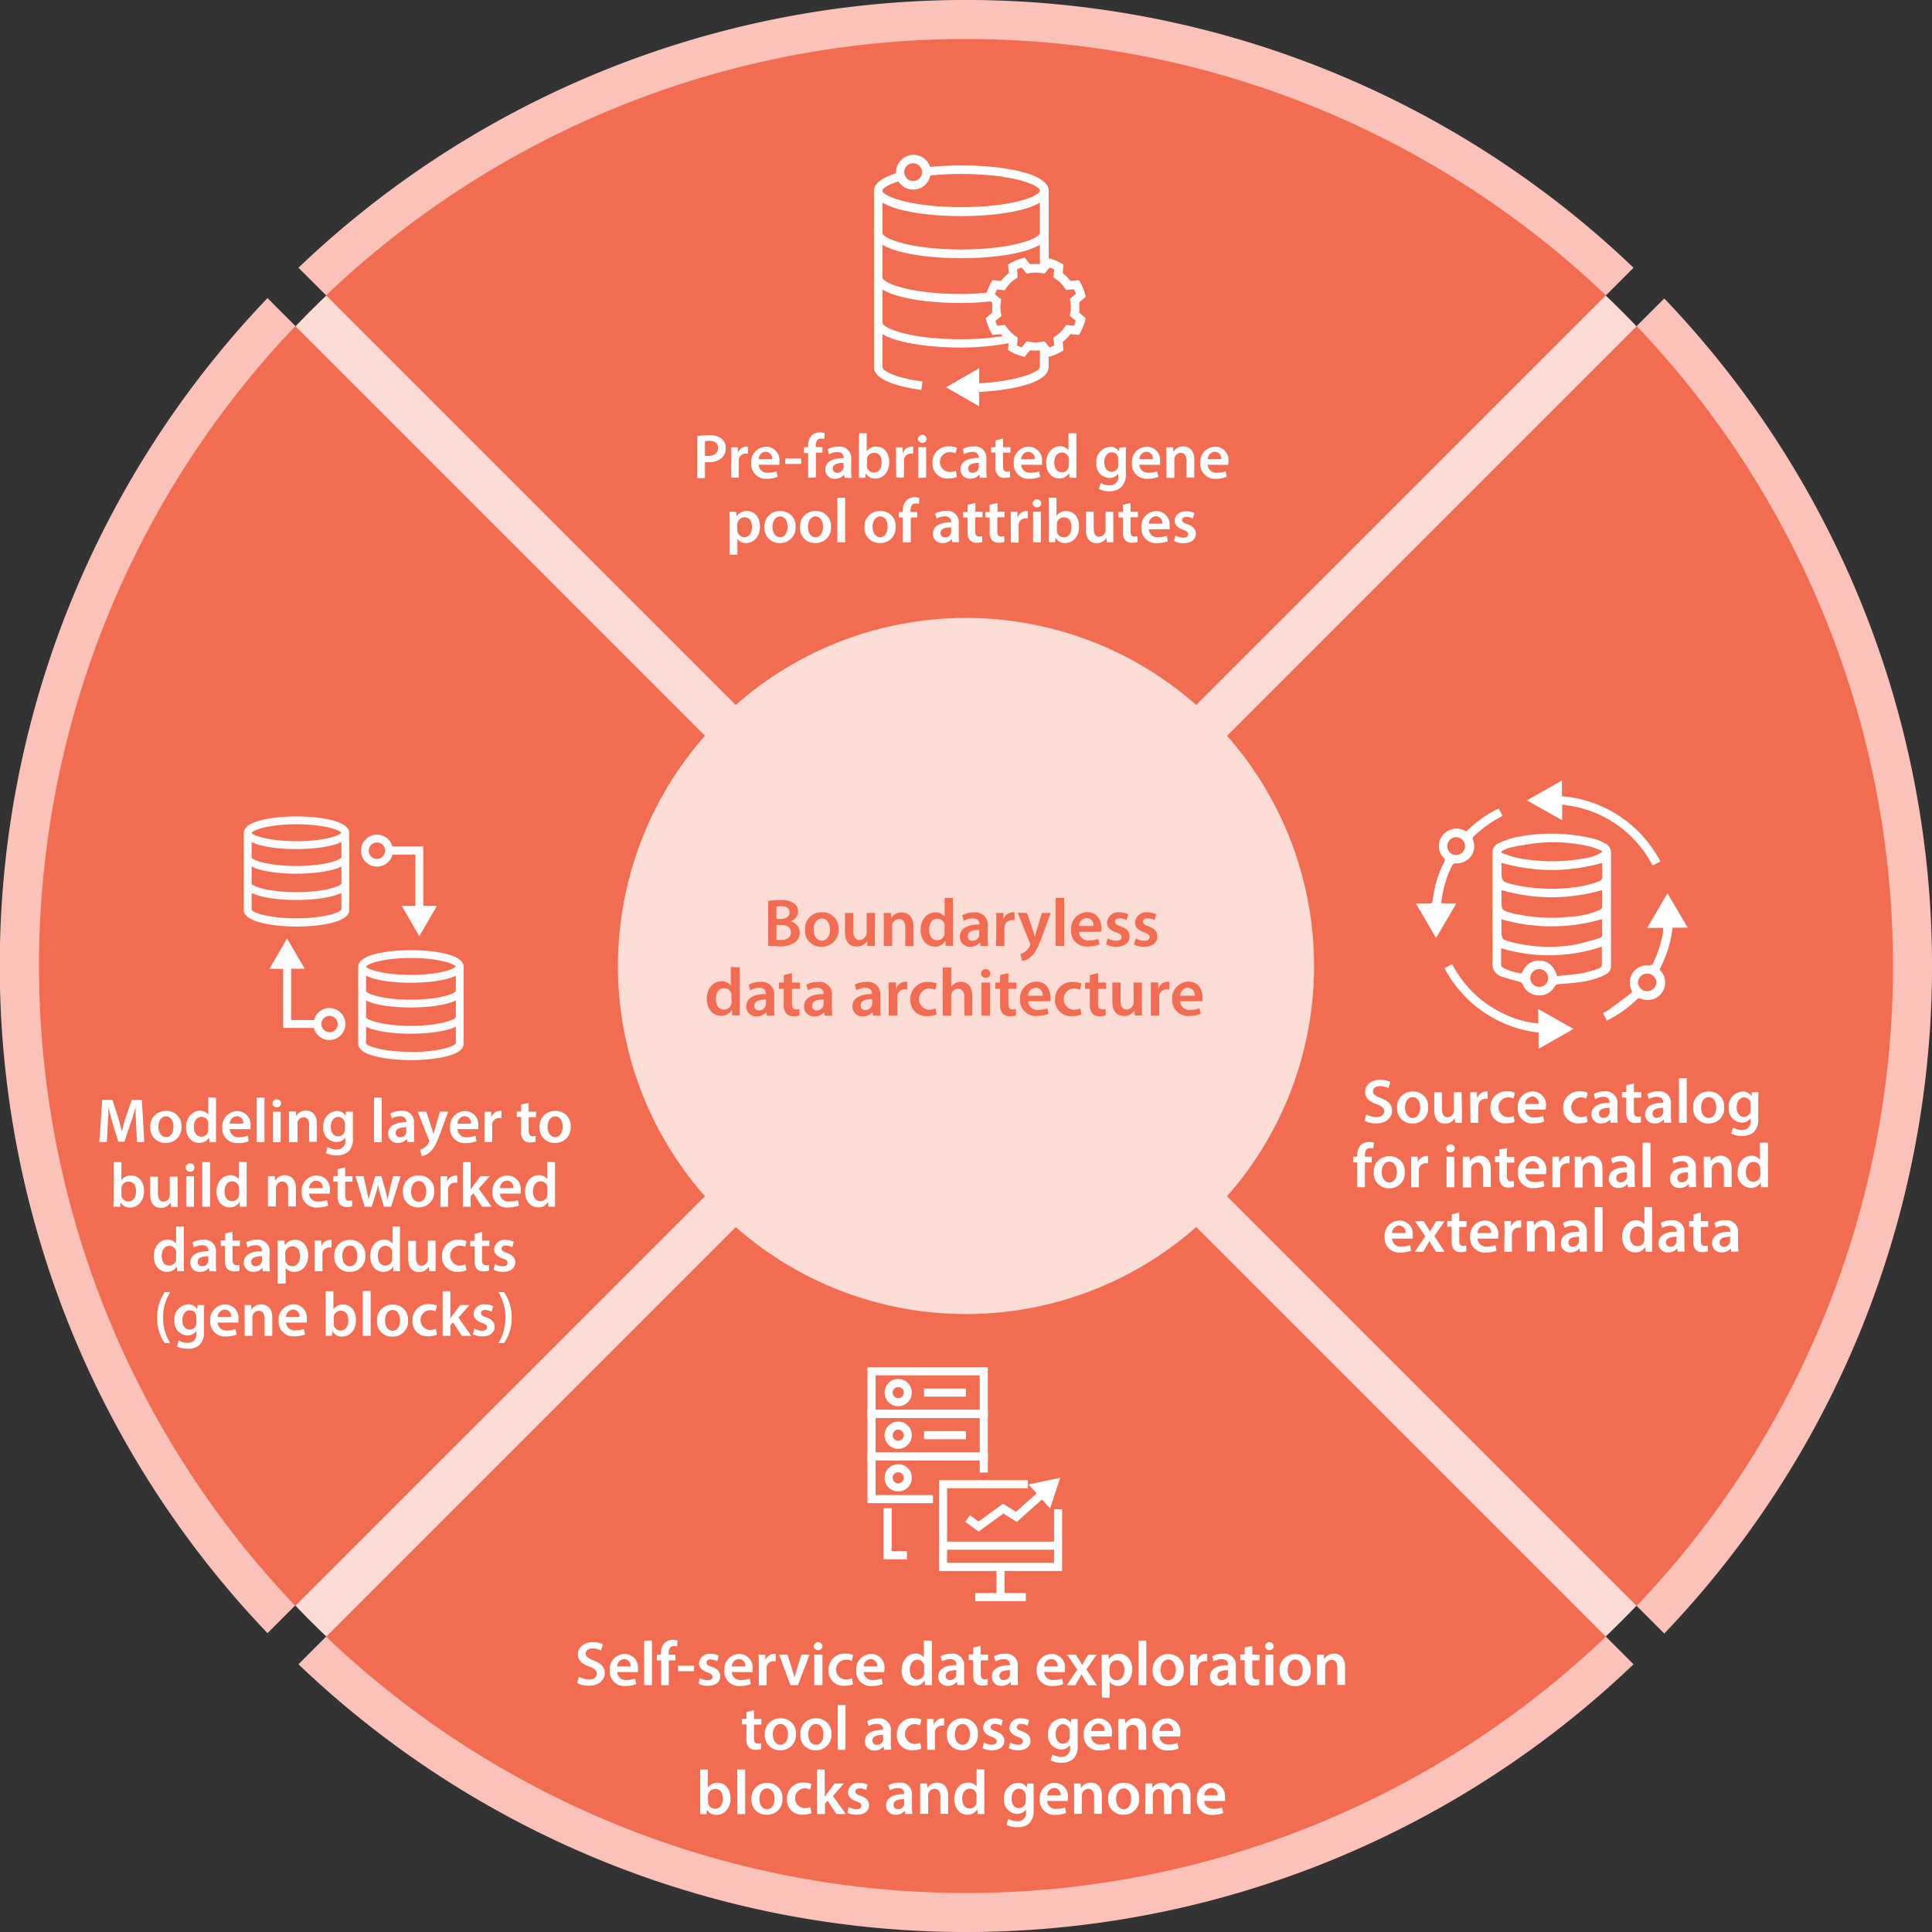 <svg xmlns="http://www.w3.org/2000/svg" width="350" height="350"><rect width="100%" height="100%" fill="#333333" stroke="none"/><defs><style>.cls-3{fill:#f16c51}.cls-4{fill:#fff}.cls-5,.cls-6{fill:none}.cls-6{stroke:#fff;stroke-miterlimit:10;stroke-width:1.47px}.cls-7{fill:#fcfcfc}</style></defs><g id="Layer_4" data-name="Layer 4"><path d="M220.91 134.66l-5.57-5.57 80.59-80.59a175 175 0 0 0-241.86 0l82 82-5.61 5.5-82-82a175 175 0 0 0 0 241.86l80.59-80.59 5.57 5.57-80.55 80.66a175 175 0 0 0 241.86 0l-79.22-79.21 5.58-5.58 79.21 79.22a175 175 0 0 0 0-241.86z" fill="#fbc2ba"/><circle id="_Ellipse_" data-name="&lt;Ellipse&gt;" cx="175" cy="175" r="167.88" fill="#fcddd6"/><path class="cls-3" d="M127.71 133.29L53.5 59.08a167.91 167.91 0 0 0 0 231.84l74.21-74.21a63.06 63.06 0 0 1 0-83.42zM216.71 127.71l74.21-74.21a167.91 167.91 0 0 0-231.84 0l74.21 74.21a63.06 63.06 0 0 1 83.42 0zM133.29 222.29L59.08 296.5a167.91 167.91 0 0 0 231.84 0l-74.21-74.21a63.06 63.06 0 0 1-83.42 0zM222.29 216.71l74.21 74.21a167.91 167.91 0 0 0 0-231.84l-74.21 74.21a63.06 63.06 0 0 1 0 83.42z"/><path class="cls-4" d="M126.32 79a12.26 12.26 0 0 1 2.14-.16 3.48 3.48 0 0 1 2.27.63 2.17 2.17 0 0 1 .75 1.69 2.35 2.35 0 0 1-.66 1.75 3.41 3.41 0 0 1-2.42.82 4.35 4.35 0 0 1-.69 0v2.89h-1.39zm1.39 3.58a3.24 3.24 0 0 0 .69 0c1 0 1.68-.51 1.68-1.41s-.59-1.31-1.56-1.31a4.16 4.16 0 0 0-.81.07zM132.5 82.81c0-.75 0-1.28-.05-1.78h1.22v1.06a1.65 1.65 0 0 1 1.51-1.19 1.11 1.11 0 0 1 .33 0v1.32a1.53 1.53 0 0 0-.41-.05 1.23 1.23 0 0 0-1.25 1.06 2.74 2.74 0 0 0 0 .43v2.87h-1.4zM137.44 84.19a1.51 1.51 0 0 0 1.7 1.44 4.16 4.16 0 0 0 1.54-.25l.21 1a5.1 5.1 0 0 1-1.94.35 2.63 2.63 0 0 1-2.86-2.81 2.75 2.75 0 0 1 2.71-3 2.41 2.41 0 0 1 2.39 2.7 3.85 3.85 0 0 1 0 .59zm2.43-1a1.19 1.19 0 0 0-1.15-1.35 1.36 1.36 0 0 0-1.28 1.35zM145.15 83.05v1h-2.91v-1zM146.4 86.57v-4.49h-.75V81h.75v-.24a2.57 2.57 0 0 1 .67-1.89 2.12 2.12 0 0 1 1.45-.54 2.63 2.63 0 0 1 .89.14l-.1 1.08a1.8 1.8 0 0 0-.59-.1c-.69 0-.93.58-.93 1.26V81H149v1h-1.2v4.49zM153 86.57l-.1-.57a2.06 2.06 0 0 1-1.63.74 1.65 1.65 0 0 1-1.75-1.65c0-1.4 1.24-2.11 3.29-2.1v-.09c0-.36-.14-1-1.12-1a2.9 2.9 0 0 0-1.49.41l-.28-.91a4 4 0 0 1 2-.49 2.07 2.07 0 0 1 2.28 2.34v2a9.88 9.88 0 0 0 .08 1.33zm-.18-2.71c-1 0-1.94.2-1.94 1a.74.74 0 0 0 .8.79 1.12 1.12 0 0 0 1.09-.76.82.82 0 0 0 .05-.3zM155.61 86.57v-8.08h1.4v3.3a2 2 0 0 1 1.77-.89c1.36 0 2.33 1.13 2.31 2.81 0 2-1.26 3-2.51 3a1.9 1.9 0 0 1-1.75-1l-.07.83zm1.45-2.29a1.69 1.69 0 0 0 0 .33 1.29 1.29 0 0 0 1.24 1c.88 0 1.41-.7 1.41-1.82s-.47-1.77-1.4-1.77a1.31 1.31 0 0 0-1.24 1 1.88 1.88 0 0 0 0 .36zM162.32 82.81v-1.78h1.22v1.06h.05a1.65 1.65 0 0 1 1.51-1.19 1.11 1.11 0 0 1 .33 0v1.32a1.53 1.53 0 0 0-.41-.05 1.23 1.23 0 0 0-1.25 1.06 2.74 2.74 0 0 0 0 .43v2.87h-1.4zM167.86 79.48a.74.74 0 0 1-.8.75.74.74 0 0 1-.77-.75.79.79 0 0 1 1.57 0zm-1.49 7.09V81h1.41v5.54zM173.36 86.4a4 4 0 0 1-1.57.29 2.67 2.67 0 0 1-2.86-2.83 2.87 2.87 0 0 1 3.09-3 3.64 3.64 0 0 1 1.35.26l-.25 1a2.54 2.54 0 0 0-1.06-.21 1.79 1.79 0 0 0 0 3.58 2.68 2.68 0 0 0 1.11-.22zM177.52 86.57l-.09-.61a2.06 2.06 0 0 1-1.64.74 1.65 1.65 0 0 1-1.79-1.65c0-1.4 1.24-2.11 3.29-2.1v-.09c0-.36-.15-1-1.13-1a3 3 0 0 0-1.49.41l-.27-.91a4 4 0 0 1 2-.49 2.08 2.08 0 0 1 2.29 2.34v2a8.46 8.46 0 0 0 .08 1.33zm-.19-2.71c-1 0-1.93.2-1.93 1a.73.73 0 0 0 .8.79 1.14 1.14 0 0 0 1.09-.76 1.08 1.08 0 0 0 0-.3zM181.72 79.45V81h1.33v1h-1.33v2.44c0 .67.18 1 .72 1a2.21 2.21 0 0 0 .54-.07v1.07a3 3 0 0 1-1 .14 1.63 1.63 0 0 1-1.2-.46 2.19 2.19 0 0 1-.44-1.55v-2.6h-.79V81h.79v-1.22zM185 84.19a1.52 1.52 0 0 0 1.71 1.44 4.2 4.2 0 0 0 1.54-.25l.2 1a5.08 5.08 0 0 1-1.93.35 2.63 2.63 0 0 1-2.86-2.81 2.74 2.74 0 0 1 2.71-3 2.41 2.41 0 0 1 2.39 2.7 2.73 2.73 0 0 1 0 .59zm2.44-1a1.19 1.19 0 0 0-1.15-1.35 1.37 1.37 0 0 0-1.29 1.37zM195 78.49v8.07h-1.25l-.06-.88a2 2 0 0 1-1.81 1c-1.32 0-2.37-1.13-2.37-2.84s1.15-3 2.49-3a1.78 1.78 0 0 1 1.56.73v-3.08zm-1.4 4.85a1.55 1.55 0 0 0 0-.37 1.23 1.23 0 0 0-1.2-1c-.9 0-1.4.8-1.4 1.84s.5 1.75 1.39 1.75a1.22 1.22 0 0 0 1.2-1 1.36 1.36 0 0 0 0-.41zM204 81c0 .37-.05.83-.05 1.59v3.14a3.24 3.24 0 0 1-.82 2.52A3.2 3.2 0 0 1 201 89a4 4 0 0 1-1.94-.44l.31-1.06a3.42 3.42 0 0 0 1.62.42 1.47 1.47 0 0 0 1.59-1.67v-.48a1.88 1.88 0 0 1-1.62.82 2.46 2.46 0 0 1-2.35-2.71 2.66 2.66 0 0 1 2.51-2.93 1.75 1.75 0 0 1 1.61.87l.06-.74zm-1.45 2.22a1.2 1.2 0 0 0 0-.38 1.15 1.15 0 0 0-1.13-.9c-.79 0-1.37.69-1.37 1.81 0 1 .48 1.71 1.35 1.71a1.19 1.19 0 0 0 1.14-.84 2.07 2.07 0 0 0 .06-.5zM206.4 84.19a1.52 1.52 0 0 0 1.71 1.44 4.16 4.16 0 0 0 1.54-.25l.2 1a5 5 0 0 1-1.93.35 2.63 2.63 0 0 1-2.86-2.81 2.75 2.75 0 0 1 2.71-3 2.41 2.41 0 0 1 2.39 2.7 3.85 3.85 0 0 1 0 .59zm2.44-1a1.19 1.19 0 0 0-1.15-1.35 1.37 1.37 0 0 0-1.29 1.35zM211.29 82.68v-1.65h1.23l.07.83a2 2 0 0 1 1.76-1c1 0 2 .63 2 2.38v3.29h-1.4v-3.09c0-.8-.3-1.4-1.06-1.4a1.17 1.17 0 0 0-1.09.82 1.35 1.35 0 0 0-.06.46v3.25h-1.41zM218.79 84.19a1.52 1.52 0 0 0 1.71 1.44 4.16 4.16 0 0 0 1.54-.25l.2 1a5.08 5.08 0 0 1-1.93.35 2.63 2.63 0 0 1-2.86-2.81 2.74 2.74 0 0 1 2.71-3 2.41 2.41 0 0 1 2.39 2.7 2.73 2.73 0 0 1-.05.59zm2.44-1a1.19 1.19 0 0 0-1.15-1.35 1.37 1.37 0 0 0-1.29 1.35zM132.19 94.55c0-.73 0-1.32-.05-1.84h1.23l.07.85a2.15 2.15 0 0 1 1.9-1c1.28 0 2.34 1.09 2.34 2.82 0 2-1.27 3-2.53 3a1.84 1.84 0 0 1-1.56-.74v2.86h-1.4zm1.4 1.38a1.58 1.58 0 0 0 0 .38 1.27 1.27 0 0 0 1.23 1c.89 0 1.41-.74 1.41-1.83s-.47-1.77-1.37-1.77a1.3 1.3 0 0 0-1.25 1 1.07 1.07 0 0 0-.06.35zM144.12 95.43a2.75 2.75 0 0 1-2.85 2.95 2.68 2.68 0 0 1-2.77-2.86 2.74 2.74 0 0 1 2.86-2.94 2.66 2.66 0 0 1 2.76 2.85zm-4.18 0c0 1.07.53 1.88 1.38 1.88s1.35-.78 1.35-1.9c0-.86-.38-1.85-1.34-1.85s-1.39 1-1.39 1.92zM150.54 95.43a2.75 2.75 0 0 1-2.84 2.95 2.68 2.68 0 0 1-2.78-2.86 2.74 2.74 0 0 1 2.87-2.94 2.66 2.66 0 0 1 2.75 2.85zm-4.18 0c0 1.07.53 1.88 1.38 1.88s1.36-.78 1.36-1.9c0-.86-.39-1.85-1.35-1.85s-1.39 1-1.39 1.92zM151.69 90.17h1.41v8.08h-1.41zM162.25 95.43a2.76 2.76 0 0 1-2.85 2.95 2.69 2.69 0 0 1-2.78-2.86 2.74 2.74 0 0 1 2.87-2.94 2.66 2.66 0 0 1 2.76 2.85zm-4.18 0c0 1.07.52 1.88 1.38 1.88s1.35-.78 1.35-1.9c0-.86-.39-1.85-1.34-1.85s-1.39 1-1.39 1.92zM163.56 98.25v-4.5h-.75v-1h.75v-.24a2.57 2.57 0 0 1 .67-1.89 2.11 2.11 0 0 1 1.44-.54 2.65 2.65 0 0 1 .9.14l-.1 1.08a1.57 1.57 0 0 0-.59-.1c-.69 0-.93.58-.93 1.26v.29h1.21v1H165v4.5zM172.51 98.25l-.09-.61a2.06 2.06 0 0 1-1.64.74 1.65 1.65 0 0 1-1.78-1.66c0-1.4 1.24-2.1 3.29-2.09v-.09c0-.37-.15-1-1.13-1a3 3 0 0 0-1.49.41l-.27-.91a4 4 0 0 1 2-.49 2.07 2.07 0 0 1 2.29 2.33v2a8.46 8.46 0 0 0 .08 1.33zm-.19-2.71c-1 0-1.93.19-1.93 1a.73.73 0 0 0 .8.79 1.05 1.05 0 0 0 1.13-1.07zM176.71 91.12v1.59H178v1h-1.33v2.49c0 .67.18 1 .72 1a2.21 2.21 0 0 0 .54-.07v1.07a3 3 0 0 1-1 .13 1.66 1.66 0 0 1-1.21-.45 2.24 2.24 0 0 1-.43-1.55v-2.58h-.79v-1h.79v-1.3zM180.71 91.12v1.59H182v1h-1.33v2.49c0 .67.18 1 .71 1a2.31 2.31 0 0 0 .55-.07v1.07a3.08 3.08 0 0 1-1 .13 1.65 1.65 0 0 1-1.21-.45 2.24 2.24 0 0 1-.43-1.55v-2.58h-.8v-1h.8v-1.3zM183.1 94.49v-1.78h1.22v1.06h.05a1.65 1.65 0 0 1 1.51-1.19 1.11 1.11 0 0 1 .33 0v1.32a1.53 1.53 0 0 0-.41 0 1.23 1.23 0 0 0-1.26 1.1 2.63 2.63 0 0 0 0 .43v2.87h-1.4zM188.64 91.16a.74.74 0 0 1-.8.75.74.74 0 0 1-.77-.75.79.79 0 0 1 1.57 0zm-1.49 7.09v-5.54h1.41v5.54zM190 98.25v-8.08h1.4v3.3a2 2 0 0 1 1.77-.89c1.36 0 2.33 1.13 2.31 2.81 0 2-1.26 3-2.51 3a1.9 1.9 0 0 1-1.75-1l-.07.83zm1.46-2.25a1.66 1.66 0 0 0 0 .33 1.29 1.29 0 0 0 1.24 1c.88 0 1.41-.7 1.41-1.82s-.47-1.78-1.4-1.78a1.31 1.31 0 0 0-1.24 1 1.84 1.84 0 0 0 0 .36zM201.69 96.59v1.66h-1.19l-.06-.84a2 2 0 0 1-1.77 1c-1 0-1.94-.61-1.94-2.42v-3.28h1.4v3c0 .93.3 1.52 1 1.52a1.18 1.18 0 0 0 1.07-.75 1.5 1.5 0 0 0 .08-.44v-3.33h1.4zM204.81 91.12v1.59h1.33v1h-1.33v2.49c0 .67.18 1 .72 1a2.14 2.14 0 0 0 .54-.07v1.07a3.15 3.15 0 0 1-1 .13 1.62 1.62 0 0 1-1.2-.45 2.19 2.19 0 0 1-.44-1.55v-2.58h-.79v-1h.79v-1.3zM208.12 95.87a1.52 1.52 0 0 0 1.71 1.44 4.15 4.15 0 0 0 1.54-.26l.2 1a5.1 5.1 0 0 1-1.93.34 2.62 2.62 0 0 1-2.86-2.8 2.74 2.74 0 0 1 2.71-3 2.41 2.41 0 0 1 2.39 2.7 2.73 2.73 0 0 1 0 .59zm2.44-1a1.19 1.19 0 0 0-1.15-1.35 1.37 1.37 0 0 0-1.29 1.35zM212.94 97a3 3 0 0 0 1.42.4c.62 0 .89-.25.89-.61s-.23-.57-.91-.81c-1.08-.38-1.54-1-1.53-1.62 0-1 .81-1.74 2.1-1.74a3.29 3.29 0 0 1 1.47.33l-.28 1a2.52 2.52 0 0 0-1.17-.32c-.5 0-.77.24-.77.58s.26.53 1 .78c1 .36 1.46.87 1.48 1.69 0 1-.79 1.73-2.26 1.73a3.66 3.66 0 0 1-1.68-.38z"/><path class="cls-3" d="M139.16 163.22a12.49 12.49 0 0 1 2.2-.17 3.9 3.9 0 0 1 2.37.53 1.73 1.73 0 0 1 .85 1.54 1.91 1.91 0 0 1-1.37 1.79 2.09 2.09 0 0 1 1.67 2.05 2.14 2.14 0 0 1-.8 1.7 4.58 4.58 0 0 1-3.07.77 14.47 14.47 0 0 1-1.85-.11zm1.5 3.26h.77c1 0 1.63-.49 1.63-1.19s-.59-1.12-1.54-1.12a3.94 3.94 0 0 0-.86.06zm0 3.81h.8c1 0 1.82-.36 1.82-1.38s-.83-1.35-1.87-1.35h-.75zM151.91 168.34a3 3 0 0 1-3.07 3.17 2.88 2.88 0 0 1-3-3.08 2.94 2.94 0 0 1 3.09-3.16 2.87 2.87 0 0 1 2.98 3.07zm-4.51.06c0 1.15.57 2 1.49 2s1.46-.84 1.46-2c0-.93-.42-2-1.45-2s-1.5 1-1.5 2zM158.49 169.59v1.79h-1.33l-.07-.91a2.17 2.17 0 0 1-1.92 1c-1.09 0-2.08-.65-2.08-2.6v-3.47h1.51v3.26c0 1 .32 1.63 1.11 1.63a1.28 1.28 0 0 0 1.16-.81 1.4 1.4 0 0 0 .13-.48v-3.6h1.51zM160.12 167.18c0-.68 0-1.26-.05-1.78h1.33l.07.9a2.13 2.13 0 0 1 1.9-1c1 0 2.12.67 2.12 2.56v3.55H164V168c0-.86-.32-1.51-1.14-1.51a1.27 1.27 0 0 0-1.18.88 1.5 1.5 0 0 0-.06.49v3.51h-1.52zM172.64 162.67v7c0 .61 0 1.27.05 1.68h-1.35l-.06-.95a2.14 2.14 0 0 1-1.95 1.08c-1.43 0-2.56-1.21-2.56-3 0-2 1.24-3.19 2.68-3.19a1.91 1.91 0 0 1 1.68.78v-3.38zm-1.51 5.22a2.66 2.66 0 0 0 0-.39 1.32 1.32 0 0 0-1.3-1.06c-1 0-1.51.85-1.51 2s.54 1.89 1.49 1.89a1.32 1.32 0 0 0 1.3-1.07 1.52 1.52 0 0 0 0-.44zM177.62 171.38l-.1-.66a2.21 2.21 0 0 1-1.76.79 1.78 1.78 0 0 1-1.88-1.78c0-1.5 1.34-2.26 3.55-2.25v-.1c0-.39-.16-1-1.22-1a3.16 3.16 0 0 0-1.61.44l-.29-1a4.28 4.28 0 0 1 2.16-.53 2.24 2.24 0 0 1 2.47 2.51v2.16a9.94 9.94 0 0 0 .08 1.44zm-.2-2.92c-1.06 0-2.08.21-2.08 1.12a.79.79 0 0 0 .86.85 1.21 1.21 0 0 0 1.17-.82 1 1 0 0 0 0-.33zM180.49 167.33c0-.81 0-1.39-.05-1.93h1.31l.05 1.15a1.77 1.77 0 0 1 1.63-1.28 1.37 1.37 0 0 1 .36 0v1.42a1.87 1.87 0 0 0-.45 0 1.32 1.32 0 0 0-1.34 1.14 2.26 2.26 0 0 0-.05.47v3.09h-1.51zM186.07 165.4l1.08 3.21c.12.36.24.82.33 1.16.09-.34.2-.78.31-1.18l.94-3.19h1.62l-1.5 4.08c-.82 2.23-1.37 3.22-2.09 3.84a3.09 3.09 0 0 1-1.58.77l-.34-1.28a2.54 2.54 0 0 0 .88-.41 2.6 2.6 0 0 0 .82-1 .6.6 0 0 0 .1-.27.65.65 0 0 0-.08-.29l-2.19-5.49zM191.25 162.67h1.53v8.71h-1.53zM195.47 168.81a1.63 1.63 0 0 0 1.84 1.55 4.53 4.53 0 0 0 1.66-.27l.22 1a5.63 5.63 0 0 1-2.09.37 2.82 2.82 0 0 1-3.07-3 3 3 0 0 1 2.92-3.21c1.93 0 2.57 1.59 2.57 2.91a3.1 3.1 0 0 1-.05.63zm2.63-1.05a1.29 1.29 0 0 0-1.24-1.46 1.48 1.48 0 0 0-1.39 1.46zM200.66 170a3.32 3.32 0 0 0 1.53.43c.67 0 1-.27 1-.66s-.24-.61-1-.87c-1.17-.41-1.66-1-1.64-1.74a2 2 0 0 1 2.25-1.88 3.49 3.49 0 0 1 1.59.36l-.3 1.06a2.79 2.79 0 0 0-1.26-.34c-.54 0-.84.26-.84.62s.28.57 1.05.84c1.07.39 1.58.94 1.59 1.83 0 1.08-.85 1.86-2.43 1.86a3.78 3.78 0 0 1-1.81-.42zM205.77 170a3.4 3.4 0 0 0 1.54.43c.66 0 .95-.27.95-.66s-.24-.61-1-.87c-1.16-.41-1.65-1-1.64-1.74a2 2 0 0 1 2.26-1.88 3.44 3.44 0 0 1 1.58.36l-.3 1.06a2.72 2.72 0 0 0-1.26-.34c-.54 0-.83.26-.83.62s.28.57 1 .84c1.08.39 1.58.94 1.59 1.83 0 1.08-.84 1.86-2.43 1.86a3.78 3.78 0 0 1-1.81-.42zM134 175.25v8.68h-1.35l-.06-1a2.16 2.16 0 0 1-2 1.08c-1.43 0-2.55-1.21-2.55-3.05 0-2 1.23-3.19 2.67-3.19a1.91 1.91 0 0 1 1.68.78v-3.38zm-1.5 5.22a2.58 2.58 0 0 0 0-.39 1.32 1.32 0 0 0-1.3-1.07c-1 0-1.51.86-1.51 2s.54 1.89 1.5 1.89a1.34 1.34 0 0 0 1.3-1.07 2 2 0 0 0 .05-.44zM138.94 184l-.1-.67a2.22 2.22 0 0 1-1.77.8 1.78 1.78 0 0 1-1.88-1.78c0-1.51 1.34-2.27 3.55-2.26V180c0-.4-.16-1.05-1.21-1.05a3.14 3.14 0 0 0-1.61.45l-.3-1a4.35 4.35 0 0 1 2.16-.52 2.23 2.23 0 0 1 2.47 2.51v2.16a9.94 9.94 0 0 0 .08 1.44zm-.19-2.92c-1.07 0-2.09.21-2.09 1.11a.79.79 0 0 0 .86.86 1.23 1.23 0 0 0 1.18-.82 1.32 1.32 0 0 0 .05-.33zM143.47 176.28V178h1.43v1.13h-1.43v2.64c0 .72.19 1.1.77 1.1a2.15 2.15 0 0 0 .59-.07v1.15a3.17 3.17 0 0 1-1.09.15 1.77 1.77 0 0 1-1.3-.49 2.38 2.38 0 0 1-.46-1.67v-2.81h-.86V178h.88v-1.35zM149.4 184l-.1-.67a2.22 2.22 0 0 1-1.77.8 1.78 1.78 0 0 1-1.88-1.78c0-1.51 1.34-2.27 3.55-2.26V180c0-.4-.16-1.05-1.21-1.05a3.14 3.14 0 0 0-1.61.45l-.3-1a4.35 4.35 0 0 1 2.16-.52 2.23 2.23 0 0 1 2.47 2.51v2.16a9.94 9.94 0 0 0 .08 1.44zm-.19-2.92c-1.07 0-2.09.21-2.09 1.11a.79.79 0 0 0 .86.86 1.23 1.23 0 0 0 1.18-.82 1.32 1.32 0 0 0 .05-.33zM158.17 184l-.1-.67a2.22 2.22 0 0 1-1.77.8 1.78 1.78 0 0 1-1.88-1.78c0-1.51 1.34-2.27 3.55-2.26V180c0-.4-.16-1.05-1.22-1.05a3.1 3.1 0 0 0-1.6.45l-.3-1a4.32 4.32 0 0 1 2.16-.52 2.24 2.24 0 0 1 2.47 2.51v2.16a9.94 9.94 0 0 0 .08 1.44zm-.17-3c-1.06 0-2.08.21-2.08 1.11a.79.79 0 0 0 .86.86 1.21 1.21 0 0 0 1.17-.82 1 1 0 0 0 .05-.33zM161 179.91v-1.93h1.31v1.14h.05a1.78 1.78 0 0 1 1.63-1.27 2 2 0 0 1 .36 0v1.43a1.84 1.84 0 0 0-.44-.05 1.32 1.32 0 0 0-1.35 1.14 2.09 2.09 0 0 0 0 .46V184H161zM169.69 183.77a4.34 4.34 0 0 1-1.7.31 2.87 2.87 0 0 1-3.08-3 3.09 3.09 0 0 1 3.33-3.19 3.79 3.79 0 0 1 1.46.28l-.27 1.13a2.66 2.66 0 0 0-1.14-.24 1.94 1.94 0 0 0 0 3.87 3 3 0 0 0 1.19-.23zM170.8 175.25h1.52v3.55a2 2 0 0 1 .74-.68 2.09 2.09 0 0 1 1-.27c1 0 2.08.67 2.08 2.59V184h-1.44v-3.35c0-.87-.32-1.52-1.15-1.52a1.24 1.24 0 0 0-1.17.84 1.25 1.25 0 0 0-.06.46V184h-1.52zM179.42 176.31a.8.8 0 0 1-.86.81.79.79 0 0 1-.83-.81.85.85 0 0 1 1.69 0zm-1.61 7.69v-6h1.53v6zM182.68 176.28V178h1.44v1.13h-1.44v2.64c0 .72.2 1.1.78 1.1a2.07 2.07 0 0 0 .58-.07v1.15a3.17 3.17 0 0 1-1.09.15 1.77 1.77 0 0 1-1.3-.49 2.38 2.38 0 0 1-.47-1.67v-2.81h-.86V178h.86v-1.35zM186.25 181.39a1.63 1.63 0 0 0 1.84 1.55 4.57 4.57 0 0 0 1.66-.27l.22 1a5.63 5.63 0 0 1-2.09.37 2.83 2.83 0 0 1-3.08-3 3 3 0 0 1 2.92-3.21c1.94 0 2.58 1.59 2.58 2.9a3.14 3.14 0 0 1-.05.64zm2.63-1a1.29 1.29 0 0 0-1.24-1.46 1.48 1.48 0 0 0-1.39 1.46zM195.9 183.77a4.29 4.29 0 0 1-1.69.31 2.87 2.87 0 0 1-3.08-3 3.09 3.09 0 0 1 3.33-3.19 3.79 3.79 0 0 1 1.46.28l-.27 1.13a2.71 2.71 0 0 0-1.15-.24 1.94 1.94 0 0 0 0 3.87 3.07 3.07 0 0 0 1.2-.23zM198.93 176.28V178h1.44v1.13h-1.44v2.64c0 .72.2 1.1.78 1.1a2.07 2.07 0 0 0 .58-.07v1.15a3.17 3.17 0 0 1-1.09.15 1.76 1.76 0 0 1-1.3-.49 2.38 2.38 0 0 1-.47-1.67v-2.81h-.86V178h.86v-1.35zM206.85 182.17c0 .71 0 1.29.05 1.79h-1.32l-.07-.91a2.16 2.16 0 0 1-1.91 1c-1.09 0-2.09-.65-2.09-2.6V178H203v3.25c0 1 .32 1.63 1.12 1.63a1.27 1.27 0 0 0 1.15-.81 1.3 1.3 0 0 0 .09-.46V178h1.5zM208.48 179.91v-1.93h1.32l.05 1.14a1.78 1.78 0 0 1 1.63-1.27 1.9 1.9 0 0 1 .35 0v1.43a1.72 1.72 0 0 0-.44-.05 1.33 1.33 0 0 0-1.39 1.17 2.94 2.94 0 0 0 0 .46V184h-1.51zM213.81 181.39a1.62 1.62 0 0 0 1.84 1.55 4.47 4.47 0 0 0 1.65-.27l.22 1a5.54 5.54 0 0 1-2.08.37 2.83 2.83 0 0 1-3.08-3 3 3 0 0 1 2.92-3.21c1.94 0 2.58 1.59 2.58 2.9a4.1 4.1 0 0 1-.05.64zm2.62-1a1.29 1.29 0 0 0-1.24-1.46 1.47 1.47 0 0 0-1.38 1.46z"/><path class="cls-4" d="M247.5 201.88a3.85 3.85 0 0 0 1.85.49c.9 0 1.4-.42 1.4-1.05s-.39-.92-1.36-1.27c-1.27-.46-2.08-1.13-2.08-2.23 0-1.25 1.05-2.21 2.71-2.21a4 4 0 0 1 1.85.39l-.34 1.12a3.27 3.27 0 0 0-1.53-.36c-.89 0-1.27.48-1.27.92 0 .59.44.87 1.46 1.26 1.34.51 2 1.18 2 2.28s-.93 2.3-2.91 2.3a4.54 4.54 0 0 1-2.07-.48zM258.72 200.58a2.74 2.74 0 0 1-2.84 2.95 2.68 2.68 0 0 1-2.78-2.86 2.73 2.73 0 0 1 2.87-2.93 2.65 2.65 0 0 1 2.75 2.84zm-4.18.06c0 1.07.53 1.88 1.38 1.88s1.36-.79 1.36-1.9c0-.87-.39-1.86-1.35-1.86s-1.39.96-1.39 1.88zM264.84 201.74v1.67h-1.23l-.07-.85a2 2 0 0 1-1.77 1c-1 0-1.94-.6-1.94-2.41v-3.26h1.4v3c0 .92.3 1.51 1 1.51a1.18 1.18 0 0 0 1.07-.75 1.37 1.37 0 0 0 .08-.43v-3.35h1.4zM266.35 199.65v-1.79h1.21l.05 1.06h.05a1.65 1.65 0 0 1 1.51-1.18 1.61 1.61 0 0 1 .33 0v1.32a2.18 2.18 0 0 0-.41 0 1.23 1.23 0 0 0-1.25 1.06 1.81 1.81 0 0 0-.05.43v2.87h-1.4zM274.38 203.24a4.23 4.23 0 0 1-1.57.28 2.66 2.66 0 0 1-2.81-2.82 2.87 2.87 0 0 1 3.09-3 3.45 3.45 0 0 1 1.35.26l-.25 1.05a2.37 2.37 0 0 0-1.06-.22 1.8 1.8 0 0 0 0 3.59 2.76 2.76 0 0 0 1.1-.22zM276.3 201a1.51 1.51 0 0 0 1.71 1.43 4.16 4.16 0 0 0 1.54-.25l.2 1a5.3 5.3 0 0 1-1.93.34 2.62 2.62 0 0 1-2.86-2.8 2.74 2.74 0 0 1 2.71-3 2.41 2.41 0 0 1 2.39 2.7 2.79 2.79 0 0 1-.05.59zm2.44-1a1.2 1.2 0 0 0-1.15-1.36 1.38 1.38 0 0 0-1.29 1.36zM287.62 203.24a4.23 4.23 0 0 1-1.57.28 2.66 2.66 0 0 1-2.86-2.82 2.87 2.87 0 0 1 3.09-3 3.45 3.45 0 0 1 1.35.26l-.25 1.05a2.37 2.37 0 0 0-1.06-.22 1.8 1.8 0 0 0 0 3.59 2.86 2.86 0 0 0 1.11-.22zM291.78 203.41l-.09-.62a2.06 2.06 0 0 1-1.64.74 1.65 1.65 0 0 1-1.74-1.65c0-1.4 1.24-2.1 3.29-2.09v-.09c0-.37-.15-1-1.13-1a3 3 0 0 0-1.49.41l-.27-.91a4 4 0 0 1 2-.49 2.07 2.07 0 0 1 2.29 2.33v2a8.52 8.52 0 0 0 .08 1.34zm-.19-2.71c-1 0-1.93.19-1.93 1a.74.74 0 0 0 .8.8 1.05 1.05 0 0 0 1.13-1.07zM296 196.28v1.58h1.33v1H296v2.45c0 .67.18 1 .72 1a1.76 1.76 0 0 0 .54-.07v1.07a3.09 3.09 0 0 1-1 .14 1.62 1.62 0 0 1-1.2-.45 2.19 2.19 0 0 1-.44-1.55v-2.61h-.79v-1h.79v-1.25zM301.49 203.41l-.09-.62a2.06 2.06 0 0 1-1.63.74 1.65 1.65 0 0 1-1.75-1.65c0-1.4 1.24-2.1 3.29-2.09v-.09c0-.37-.14-1-1.12-1a3 3 0 0 0-1.5.41l-.27-.91a4 4 0 0 1 2-.49 2.07 2.07 0 0 1 2.28 2.33v2a9.93 9.93 0 0 0 .08 1.34zm-.18-2.71c-1 0-1.94.19-1.94 1a.74.74 0 0 0 .8.8 1.12 1.12 0 0 0 1.09-.76.87.87 0 0 0 .05-.31zM304.16 195.32h1.41v8.09h-1.41zM312.35 200.58a2.74 2.74 0 0 1-2.84 2.95 2.68 2.68 0 0 1-2.78-2.86 2.73 2.73 0 0 1 2.87-2.93 2.65 2.65 0 0 1 2.75 2.84zm-4.18.06c0 1.07.53 1.88 1.38 1.88s1.36-.79 1.36-1.9c0-.87-.39-1.86-1.35-1.86s-1.39.96-1.39 1.88zM318.57 197.86c0 .38-.05.83-.05 1.6v3.14a3.2 3.2 0 0 1-.82 2.51 3.14 3.14 0 0 1-2.14.68 3.88 3.88 0 0 1-1.93-.45l.31-1.06a3.26 3.26 0 0 0 1.61.42 1.47 1.47 0 0 0 1.6-1.67v-.48a1.86 1.86 0 0 1-1.61.82 2.46 2.46 0 0 1-2.36-2.71 2.65 2.65 0 0 1 2.52-2.92 1.74 1.74 0 0 1 1.6.86l.06-.74zm-1.45 2.22a1.5 1.5 0 0 0 0-.37 1.16 1.16 0 0 0-1.14-.9c-.79 0-1.37.68-1.37 1.81 0 .94.48 1.71 1.36 1.71a1.21 1.21 0 0 0 1.14-.85 2.73 2.73 0 0 0 .05-.5zM245.88 215.08v-4.49h-.75v-1.05h.75v-.24a2.6 2.6 0 0 1 .67-1.89 2.16 2.16 0 0 1 1.45-.53 2.77 2.77 0 0 1 .9.13l-.11 1.09a1.51 1.51 0 0 0-.59-.11c-.69 0-.93.58-.93 1.27v.28h1.22v1.05h-1.21v4.49zM254.5 212.26a2.75 2.75 0 0 1-2.85 3 2.68 2.68 0 0 1-2.78-2.86 2.73 2.73 0 0 1 2.87-2.93 2.66 2.66 0 0 1 2.76 2.79zm-4.18.06c0 1.07.52 1.88 1.38 1.88s1.35-.79 1.35-1.9c0-.87-.39-1.86-1.34-1.86s-1.39.96-1.39 1.88zM255.65 211.33c0-.75 0-1.29-.05-1.79h1.22l.05 1.06a1.65 1.65 0 0 1 1.52-1.18 1.76 1.76 0 0 1 .33 0v1.32a2.27 2.27 0 0 0-.41 0 1.24 1.24 0 0 0-1.26 1.05 2.87 2.87 0 0 0 0 .44v2.86h-1.4zM263.55 208a.75.75 0 0 1-.8.76.74.74 0 0 1-.75-.76.79.79 0 0 1 1.57 0zm-1.49 7.09v-5.54h1.41v5.54zM265 211.19v-1.65h1.23l.07.83a2 2 0 0 1 1.76-1c1 0 2 .62 2 2.38v3.28h-1.4V212c0-.8-.29-1.41-1-1.41a1.19 1.19 0 0 0-1.1.82 1.66 1.66 0 0 0-.05.46v3.25H265zM273 208v1.58h1.33v1.05H273V213c0 .67.18 1 .71 1a1.89 1.89 0 0 0 .55-.07V215a3 3 0 0 1-1 .14 1.61 1.61 0 0 1-1.21-.46 2.23 2.23 0 0 1-.43-1.54v-2.61h-.8v-1.05h.8v-1.25zM276.35 212.71c0 1 .82 1.43 1.71 1.43a4.11 4.11 0 0 0 1.53-.25l.21 1a5.32 5.32 0 0 1-1.94.34 2.62 2.62 0 0 1-2.85-2.8 2.74 2.74 0 0 1 2.7-3 2.41 2.41 0 0 1 2.4 2.69 3.72 3.72 0 0 1-.05.6zm2.44-1a1.2 1.2 0 0 0-1.15-1.36 1.38 1.38 0 0 0-1.29 1.36zM281.23 211.33v-1.79h1.22v1.06h.05a1.64 1.64 0 0 1 1.51-1.18 1.61 1.61 0 0 1 .33 0v1.32a2.18 2.18 0 0 0-.41 0 1.23 1.23 0 0 0-1.25 1.05 2.81 2.81 0 0 0-.05.44v2.86h-1.4zM285.29 211.19c0-.64 0-1.17-.05-1.65h1.23l.07.83a2 2 0 0 1 1.77-1c1 0 2 .62 2 2.38v3.28h-1.4V212c0-.8-.3-1.41-1.06-1.41a1.16 1.16 0 0 0-1.09.82 1.35 1.35 0 0 0-.06.46v3.25h-1.41zM294.92 215.08l-.09-.61a2.06 2.06 0 0 1-1.63.74 1.65 1.65 0 0 1-1.75-1.65c0-1.4 1.24-2.11 3.29-2.09v-.1c0-.36-.14-1-1.12-1a3 3 0 0 0-1.5.41l-.27-.91a4 4 0 0 1 2-.49 2.07 2.07 0 0 1 2.28 2.33v2a9.88 9.88 0 0 0 .08 1.33zm-.18-2.7c-1 0-1.94.19-1.94 1a.74.74 0 0 0 .8.8 1.13 1.13 0 0 0 1.09-.76.91.91 0 0 0 .05-.31zM297.58 207H299v8.08h-1.42zM306 215.08l-.09-.61a2.06 2.06 0 0 1-1.64.74 1.65 1.65 0 0 1-1.74-1.65c0-1.4 1.24-2.11 3.29-2.09v-.1c0-.36-.15-1-1.13-1a3 3 0 0 0-1.49.41l-.27-.91a4 4 0 0 1 2-.49 2.07 2.07 0 0 1 2.29 2.33v2a8.46 8.46 0 0 0 .08 1.33zm-.19-2.7c-1 0-1.93.19-1.93 1a.74.74 0 0 0 .8.8 1.15 1.15 0 0 0 1.09-.76 1.2 1.2 0 0 0 0-.31zM308.65 211.19v-1.65h1.23l.06.83a2 2 0 0 1 1.76-1c1 0 2 .62 2 2.38v3.28h-1.4V212c0-.8-.29-1.41-1.06-1.41a1.18 1.18 0 0 0-1.09.82 1.65 1.65 0 0 0-.06.46v3.25h-1.41zM320.28 207v8.08h-1.25l-.06-.87a2 2 0 0 1-1.81 1 2.54 2.54 0 0 1-2.37-2.83c0-1.86 1.15-3 2.48-3a1.78 1.78 0 0 1 1.56.72V207zm-1.4 4.85a2.2 2.2 0 0 0 0-.36 1.22 1.22 0 0 0-1.2-1c-.9 0-1.4.79-1.4 1.83s.5 1.75 1.38 1.75a1.23 1.23 0 0 0 1.21-1 1.7 1.7 0 0 0 .05-.41zM252.19 224.38a1.5 1.5 0 0 0 1.7 1.44 4.16 4.16 0 0 0 1.54-.25l.21 1a5.32 5.32 0 0 1-1.94.34 2.63 2.63 0 0 1-2.86-2.8 2.75 2.75 0 0 1 2.71-3 2.41 2.41 0 0 1 2.39 2.7 3.85 3.85 0 0 1 0 .59zm2.43-1a1.19 1.19 0 0 0-1.15-1.36 1.37 1.37 0 0 0-1.28 1.36zM257.91 221.22l.66 1.05c.19.29.35.57.51.85.16-.31.32-.59.48-.87l.61-1h1.53l-1.86 2.66 1.89 2.88h-1.58l-.68-1.1a8.88 8.88 0 0 1-.5-.9c-.16.32-.32.59-.5.9l-.64 1.1h-1.54l1.92-2.82-1.86-2.72zM264.36 219.64v1.58h1.33v1.05h-1.33v2.44c0 .68.18 1 .72 1a1.81 1.81 0 0 0 .54-.07v1.07a3.09 3.09 0 0 1-1 .14 1.59 1.59 0 0 1-1.2-.46 2.19 2.19 0 0 1-.44-1.55v-2.6h-.79v-1.05h.81V220zM267.67 224.38a1.51 1.51 0 0 0 1.71 1.44 4.16 4.16 0 0 0 1.54-.25l.2 1a5.3 5.3 0 0 1-1.93.34 2.63 2.63 0 0 1-2.86-2.8 2.75 2.75 0 0 1 2.71-3 2.41 2.41 0 0 1 2.39 2.7 2.73 2.73 0 0 1-.05.59zm2.44-1a1.2 1.2 0 0 0-1.15-1.36 1.38 1.38 0 0 0-1.29 1.36zM272.56 223c0-.75 0-1.29-.05-1.79h1.22v1.06a1.65 1.65 0 0 1 1.51-1.19 1.76 1.76 0 0 1 .34 0v1.32a2.18 2.18 0 0 0-.41 0 1.25 1.25 0 0 0-1.26 1.06 2.87 2.87 0 0 0 0 .44v2.86h-1.4zM276.61 222.87v-1.65h1.22l.07.83a2 2 0 0 1 1.76-1c1 0 2 .63 2 2.38v3.29h-1.4v-3.13c0-.79-.29-1.4-1.06-1.4a1.17 1.17 0 0 0-1.09.82 1.35 1.35 0 0 0-.06.46v3.25h-1.41zM286.24 226.76l-.09-.61a2.06 2.06 0 0 1-1.64.74 1.64 1.64 0 0 1-1.74-1.65c0-1.4 1.24-2.11 3.29-2.1v-.09c0-.36-.15-1-1.13-1a2.9 2.9 0 0 0-1.49.41l-.27-.92a4 4 0 0 1 2-.49 2.08 2.08 0 0 1 2.29 2.34v2a8.46 8.46 0 0 0 .08 1.33zm-.18-2.71c-1 0-1.93.2-1.93 1a.73.73 0 0 0 .79.8 1.16 1.16 0 0 0 1.1-.76 1.2 1.2 0 0 0 0-.31zM288.91 218.68h1.41v8.08h-1.41zM299.3 218.68v6.52c0 .57 0 1.19.05 1.56h-1.25l-.06-.87a2 2 0 0 1-1.81 1c-1.32 0-2.37-1.13-2.37-2.84s1.15-3 2.48-3a1.77 1.77 0 0 1 1.56.73v-3.14zm-1.4 4.85a2.19 2.19 0 0 0 0-.36 1.23 1.23 0 0 0-1.21-1c-.9 0-1.4.79-1.4 1.83s.5 1.75 1.39 1.75a1.23 1.23 0 0 0 1.21-1 1.73 1.73 0 0 0 0-.41zM303.93 226.76l-.1-.61a2.06 2.06 0 0 1-1.64.74 1.65 1.65 0 0 1-1.74-1.65c0-1.4 1.24-2.11 3.29-2.1v-.09c0-.36-.15-1-1.13-1a3 3 0 0 0-1.49.41l-.27-.92a4 4 0 0 1 2-.49 2.08 2.08 0 0 1 2.29 2.34v2a8.46 8.46 0 0 0 .08 1.33zm-.19-2.71c-1 0-1.93.2-1.93 1a.74.74 0 0 0 .8.8 1.15 1.15 0 0 0 1.09-.76 1.2 1.2 0 0 0 0-.31zM308.13 219.64v1.58h1.33v1.05h-1.33v2.44c0 .68.18 1 .72 1a1.81 1.81 0 0 0 .54-.07v1.07a3 3 0 0 1-1 .14 1.63 1.63 0 0 1-1.21-.46 2.24 2.24 0 0 1-.43-1.55v-2.6H306v-1.05h.79V220zM313.64 226.76l-.09-.61a2.06 2.06 0 0 1-1.64.74 1.65 1.65 0 0 1-1.74-1.65c0-1.4 1.24-2.11 3.29-2.1v-.09c0-.36-.15-1-1.12-1a3 3 0 0 0-1.5.41l-.27-.92a4 4 0 0 1 2-.49 2.08 2.08 0 0 1 2.29 2.34v2a9.88 9.88 0 0 0 .08 1.33zm-.18-2.71c-1 0-1.94.2-1.94 1a.74.74 0 0 0 .8.8 1.13 1.13 0 0 0 1.09-.76.91.91 0 0 0 0-.31zM104.86 303.76a3.92 3.92 0 0 0 1.86.49c.9 0 1.4-.43 1.4-1.05s-.39-.92-1.37-1.28c-1.26-.45-2.07-1.12-2.07-2.23s1-2.21 2.71-2.21a4.1 4.1 0 0 1 1.84.39l-.34 1.13a3.2 3.2 0 0 0-1.52-.37c-.89 0-1.28.48-1.28.93s.44.86 1.47 1.26c1.33.5 2 1.17 2 2.28s-.93 2.29-2.91 2.29a4.6 4.6 0 0 1-2.08-.47zM111.81 302.9a1.51 1.51 0 0 0 1.7 1.44 4.16 4.16 0 0 0 1.54-.25l.21 1a5.12 5.12 0 0 1-1.94.34 2.62 2.62 0 0 1-2.86-2.8 2.75 2.75 0 0 1 2.71-3 2.41 2.41 0 0 1 2.39 2.7 3.85 3.85 0 0 1 0 .59zm2.43-1a1.19 1.19 0 0 0-1.15-1.35 1.36 1.36 0 0 0-1.28 1.35zM116.69 297.2h1.41v8.08h-1.41zM119.78 305.28v-4.49H119v-1.05h.75v-.24a2.57 2.57 0 0 1 .67-1.89 2.11 2.11 0 0 1 1.44-.54 2.65 2.65 0 0 1 .9.14l-.1 1.08a1.8 1.8 0 0 0-.59-.1c-.69 0-.93.58-.93 1.26v.29h1.21v1.05h-1.2v4.49zM125.74 301.76v1h-2.9v-1zM126.77 304a3.16 3.16 0 0 0 1.42.39c.62 0 .89-.25.89-.61s-.23-.57-.91-.81c-1.08-.38-1.54-1-1.53-1.62a1.86 1.86 0 0 1 2.1-1.74 3.29 3.29 0 0 1 1.47.33l-.28 1a2.56 2.56 0 0 0-1.17-.32c-.5 0-.77.24-.77.58s.26.53 1 .78c1 .36 1.47.87 1.48 1.7 0 1-.78 1.72-2.25 1.72a3.54 3.54 0 0 1-1.68-.38zM132.58 302.9a1.5 1.5 0 0 0 1.7 1.44 4.16 4.16 0 0 0 1.54-.25l.2 1a5 5 0 0 1-1.93.34 2.62 2.62 0 0 1-2.86-2.8 2.75 2.75 0 0 1 2.71-3 2.41 2.41 0 0 1 2.39 2.7 3.85 3.85 0 0 1 0 .59zm2.43-1a1.19 1.19 0 0 0-1.15-1.35 1.36 1.36 0 0 0-1.28 1.35zM137.46 301.52c0-.75 0-1.28-.05-1.78h1.22l.05 1.06a1.67 1.67 0 0 1 1.52-1.19 1.19 1.19 0 0 1 .33 0V301a1.58 1.58 0 0 0-.41-.05 1.23 1.23 0 0 0-1.25 1.06 1.88 1.88 0 0 0 0 .43v2.87h-1.4zM142.65 299.74l.9 2.81c.16.49.27.93.38 1.39.1-.46.23-.89.38-1.39l.87-2.81h1.48l-2.11 5.54h-1.35l-2.06-5.54zM149 298.19a.74.74 0 0 1-.8.75.74.74 0 0 1-.77-.75.79.79 0 0 1 1.57 0zm-1.49 7.09v-5.54H149v5.54zM154.54 305.11a4 4 0 0 1-1.57.28 2.66 2.66 0 0 1-2.86-2.82 2.87 2.87 0 0 1 3.09-3 3.64 3.64 0 0 1 1.35.26l-.25 1.05a2.54 2.54 0 0 0-1.06-.21 1.79 1.79 0 0 0 0 3.58 2.6 2.6 0 0 0 1.1-.22zM156.46 302.9a1.52 1.52 0 0 0 1.71 1.44 4.16 4.16 0 0 0 1.54-.25l.2 1a5.1 5.1 0 0 1-1.93.34 2.62 2.62 0 0 1-2.86-2.8 2.74 2.74 0 0 1 2.71-3 2.41 2.41 0 0 1 2.39 2.7 2.73 2.73 0 0 1-.05.59zm2.44-1a1.19 1.19 0 0 0-1.15-1.35 1.37 1.37 0 0 0-1.29 1.35zM168.82 297.2v8.08h-1.25l-.06-.88a2 2 0 0 1-1.81 1c-1.32 0-2.37-1.13-2.37-2.84s1.15-3 2.48-3a1.76 1.76 0 0 1 1.56.73v-3.09zm-1.4 4.85a1.55 1.55 0 0 0 0-.37 1.23 1.23 0 0 0-1.2-1c-.9 0-1.4.8-1.4 1.84s.5 1.75 1.38 1.75a1.24 1.24 0 0 0 1.21-1 1.36 1.36 0 0 0 0-.41zM173.44 305.28l-.09-.61a2.06 2.06 0 0 1-1.63.74 1.65 1.65 0 0 1-1.75-1.65c0-1.4 1.24-2.11 3.29-2.1v-.09c0-.36-.14-1-1.12-1a2.9 2.9 0 0 0-1.49.41l-.28-.91a4 4 0 0 1 2-.49 2.07 2.07 0 0 1 2.28 2.34v2a9.88 9.88 0 0 0 .08 1.33zm-.18-2.71c-1 0-1.94.2-1.94 1a.74.74 0 0 0 .8.79 1.12 1.12 0 0 0 1.09-.76.84.84 0 0 0 0-.31zM177.64 298.16v1.58H179v1.05h-1.33v2.44c0 .67.18 1 .72 1a2.31 2.31 0 0 0 .55-.07v1.07a3.12 3.12 0 0 1-1 .13 1.63 1.63 0 0 1-1.21-.45 2.19 2.19 0 0 1-.43-1.55v-2.6h-.8v-1.05h.8v-1.25zM183.15 305.28l-.09-.61a2.06 2.06 0 0 1-1.64.74 1.64 1.64 0 0 1-1.74-1.65c0-1.4 1.24-2.11 3.29-2.1v-.09c0-.36-.15-1-1.13-1a2.9 2.9 0 0 0-1.49.41l-.27-.91a4 4 0 0 1 2-.49 2.08 2.08 0 0 1 2.29 2.34v2a8.46 8.46 0 0 0 .08 1.33zm-.18-2.71c-1 0-1.93.2-1.93 1a.73.73 0 0 0 .79.79 1.14 1.14 0 0 0 1.1-.76 1.1 1.1 0 0 0 0-.31zM189.17 302.9a1.5 1.5 0 0 0 1.7 1.44 4.16 4.16 0 0 0 1.54-.25l.2 1a5 5 0 0 1-1.93.34 2.62 2.62 0 0 1-2.86-2.8 2.75 2.75 0 0 1 2.71-3 2.41 2.41 0 0 1 2.39 2.7 3.85 3.85 0 0 1 0 .59zm2.43-1a1.19 1.19 0 0 0-1.15-1.35 1.36 1.36 0 0 0-1.28 1.35zM194.89 299.74l.66 1.05a9.41 9.41 0 0 1 .5.85c.16-.31.32-.59.48-.88l.61-1h1.53l-1.86 2.66 1.89 2.88h-1.58l-.68-1.1c-.19-.3-.35-.6-.51-.9-.16.32-.32.59-.5.9l-.64 1.1h-1.54l1.92-2.82-1.86-2.72zM199.58 301.58v-1.84h1.23l.07.85a2.15 2.15 0 0 1 1.9-1c1.28 0 2.33 1.1 2.33 2.83 0 2-1.26 3-2.52 3a1.82 1.82 0 0 1-1.56-.74v2.87h-1.4zM201 303a1.67 1.67 0 0 0 .05.39 1.27 1.27 0 0 0 1.23 1c.89 0 1.41-.75 1.41-1.84s-.48-1.77-1.38-1.77a1.31 1.31 0 0 0-1.25 1 1.51 1.51 0 0 0-.06.36zM206.25 297.2h1.41v8.08h-1.41zM214.44 302.46a2.74 2.74 0 0 1-2.84 3 2.68 2.68 0 0 1-2.78-2.86 2.74 2.74 0 0 1 2.87-2.94 2.66 2.66 0 0 1 2.75 2.8zm-4.18.05c0 1.07.53 1.88 1.38 1.88s1.36-.78 1.36-1.9c0-.86-.39-1.85-1.35-1.85s-1.39.95-1.39 1.87zM215.59 301.52v-1.78h1.22v1.06h.05a1.65 1.65 0 0 1 1.51-1.19 1.11 1.11 0 0 1 .33 0V301a1.53 1.53 0 0 0-.41-.05A1.23 1.23 0 0 0 217 302a2.68 2.68 0 0 0 0 .43v2.87h-1.4zM222.66 305.28l-.09-.61a2.06 2.06 0 0 1-1.64.74 1.64 1.64 0 0 1-1.74-1.65c0-1.4 1.24-2.11 3.29-2.1v-.09c0-.36-.15-1-1.13-1a2.92 2.92 0 0 0-1.49.41l-.27-.91a4 4 0 0 1 2-.49 2.08 2.08 0 0 1 2.29 2.34v2a8.46 8.46 0 0 0 .08 1.33zm-.18-2.71c-1 0-1.93.2-1.93 1a.73.73 0 0 0 .79.79 1.14 1.14 0 0 0 1.1-.76 1.1 1.1 0 0 0 0-.31zM226.87 298.16v1.58h1.33v1.05h-1.33v2.44c0 .67.18 1 .71 1a2.31 2.31 0 0 0 .55-.07v1.07a3.08 3.08 0 0 1-1 .13 1.65 1.65 0 0 1-1.21-.45 2.24 2.24 0 0 1-.43-1.55v-2.6h-.8v-1.05h.8v-1.25zM230.75 298.19a.74.74 0 0 1-.8.75.74.74 0 0 1-.77-.75.79.79 0 0 1 1.57 0zm-1.49 7.09v-5.54h1.41v5.54zM237.44 302.46a2.74 2.74 0 0 1-2.84 3 2.68 2.68 0 0 1-2.78-2.86 2.74 2.74 0 0 1 2.87-2.94 2.66 2.66 0 0 1 2.75 2.8zm-4.17.05c0 1.07.52 1.88 1.37 1.88s1.36-.78 1.36-1.9c0-.86-.39-1.85-1.35-1.85s-1.38.95-1.38 1.87zM238.6 301.39v-1.65h1.23l.07.83a2 2 0 0 1 1.77-1c1 0 2 .63 2 2.38v3.29h-1.4v-3.13c0-.8-.29-1.4-1.05-1.4a1.19 1.19 0 0 0-1.1.82 1.66 1.66 0 0 0-.05.46v3.25h-1.47zM136.59 309.83v1.59h1.34v1h-1.34v2.45c0 .67.19 1 .72 1a2.31 2.31 0 0 0 .55-.07v1.07a3.08 3.08 0 0 1-1 .13 1.65 1.65 0 0 1-1.21-.45 2.24 2.24 0 0 1-.43-1.55v-2.61h-.8v-1h.8v-1.26zM144.19 314.14a2.75 2.75 0 0 1-2.85 2.94 2.68 2.68 0 0 1-2.78-2.85 2.74 2.74 0 0 1 2.87-2.94 2.66 2.66 0 0 1 2.76 2.85zm-4.18.05c0 1.07.52 1.88 1.38 1.88s1.35-.78 1.35-1.9c0-.86-.38-1.85-1.34-1.85s-1.4.95-1.4 1.87zM150.61 314.14a2.74 2.74 0 0 1-2.85 2.94 2.67 2.67 0 0 1-2.77-2.85 2.74 2.74 0 0 1 2.87-2.94 2.66 2.66 0 0 1 2.75 2.85zm-4.18.05c0 1.07.53 1.88 1.38 1.88s1.36-.78 1.36-1.9c0-.86-.39-1.85-1.35-1.85s-1.39.95-1.39 1.87zM151.76 308.88h1.41V317h-1.41zM160.16 317l-.09-.62a2 2 0 0 1-1.64.74 1.64 1.64 0 0 1-1.74-1.65c0-1.4 1.24-2.1 3.29-2.09v-.09c0-.37-.15-1-1.13-1a2.92 2.92 0 0 0-1.49.41l-.27-.91a4 4 0 0 1 2-.49 2.07 2.07 0 0 1 2.29 2.33v2a8.46 8.46 0 0 0 .08 1.33zm-.18-2.71c-1 0-1.93.19-1.93 1a.73.73 0 0 0 .79.79A1.05 1.05 0 0 0 160 315zM166.9 316.79a4 4 0 0 1-1.57.28 2.65 2.65 0 0 1-2.85-2.82 2.86 2.86 0 0 1 3.08-3 3.5 3.5 0 0 1 1.36.26l-.25 1.05a2.51 2.51 0 0 0-1.06-.22 1.8 1.8 0 0 0 0 3.59 2.6 2.6 0 0 0 1.1-.22zM167.94 313.2v-1.78h1.21v1.05h.05a1.65 1.65 0 0 1 1.51-1.18 1.11 1.11 0 0 1 .33 0v1.32a1.53 1.53 0 0 0-.41 0 1.23 1.23 0 0 0-1.25 1.06 2.55 2.55 0 0 0 0 .43v2.9h-1.4zM177.16 314.14a2.74 2.74 0 0 1-2.84 2.94 2.68 2.68 0 0 1-2.78-2.85 2.74 2.74 0 0 1 2.87-2.94 2.66 2.66 0 0 1 2.75 2.85zm-4.17.05c0 1.07.52 1.88 1.37 1.88s1.36-.78 1.36-1.9c0-.86-.39-1.85-1.34-1.85s-1.38.95-1.38 1.87zM178.25 315.67a3 3 0 0 0 1.42.4c.61 0 .89-.25.89-.61s-.23-.57-.91-.81c-1.08-.38-1.54-1-1.53-1.62 0-1 .81-1.74 2.1-1.74a3.21 3.21 0 0 1 1.46.33l-.27 1a2.44 2.44 0 0 0-1.17-.32c-.5 0-.78.24-.78.58s.27.53 1 .78c1 .36 1.47.87 1.48 1.69 0 1-.78 1.73-2.25 1.73a3.7 3.7 0 0 1-1.69-.38zM183 315.67a3 3 0 0 0 1.42.4c.61 0 .89-.25.89-.61s-.23-.57-.91-.81c-1.09-.38-1.54-1-1.53-1.62a1.85 1.85 0 0 1 2.09-1.74 3.26 3.26 0 0 1 1.47.33l-.27 1a2.44 2.44 0 0 0-1.17-.32c-.5 0-.78.24-.78.58s.26.53 1 .78c1 .36 1.47.87 1.48 1.69 0 1-.78 1.73-2.25 1.73a3.67 3.67 0 0 1-1.69-.38zM195.23 311.42v4.73a3.24 3.24 0 0 1-.82 2.52 3.2 3.2 0 0 1-2.14.67 3.89 3.89 0 0 1-1.94-.45l.31-1.05a3.42 3.42 0 0 0 1.62.42 1.47 1.47 0 0 0 1.59-1.68v-.47a1.88 1.88 0 0 1-1.62.82 2.45 2.45 0 0 1-2.35-2.71 2.66 2.66 0 0 1 2.51-2.93 1.76 1.76 0 0 1 1.61.87l.06-.74zm-1.44 2.22a1.25 1.25 0 0 0-1.19-1.28c-.78 0-1.36.68-1.36 1.81 0 .95.48 1.71 1.35 1.71a1.19 1.19 0 0 0 1.14-.84 2.14 2.14 0 0 0 .06-.5zM197.68 314.58a1.51 1.51 0 0 0 1.71 1.43 4.16 4.16 0 0 0 1.54-.25l.2 1a5.1 5.1 0 0 1-1.93.34 2.62 2.62 0 0 1-2.86-2.8 2.74 2.74 0 0 1 2.71-3 2.41 2.41 0 0 1 2.39 2.7 2.73 2.73 0 0 1-.05.59zm2.44-1a1.19 1.19 0 0 0-1.15-1.35 1.37 1.37 0 0 0-1.29 1.35zM202.57 313.07v-1.65h1.23l.07.83a2 2 0 0 1 1.77-1c1 0 2 .63 2 2.38V317h-1.4v-3.13c0-.8-.3-1.4-1.06-1.4a1.16 1.16 0 0 0-1.09.82 1.26 1.26 0 0 0-.06.45V317h-1.41zM210.07 314.58a1.51 1.51 0 0 0 1.71 1.43 4.2 4.2 0 0 0 1.54-.25l.2 1a5.1 5.1 0 0 1-1.93.34 2.62 2.62 0 0 1-2.86-2.8 2.74 2.74 0 0 1 2.71-3 2.41 2.41 0 0 1 2.39 2.7 2.73 2.73 0 0 1-.05.59zm2.44-1a1.19 1.19 0 0 0-1.15-1.35 1.37 1.37 0 0 0-1.29 1.35zM126.85 328.64v-8.08h1.4v3.3a2 2 0 0 1 1.77-.89c1.36 0 2.32 1.13 2.31 2.81 0 2-1.26 3-2.51 3a1.92 1.92 0 0 1-1.76-.95l-.07.83zm1.44-2.29a1.75 1.75 0 0 0 0 .33 1.29 1.29 0 0 0 1.24 1c.88 0 1.41-.71 1.41-1.82s-.47-1.78-1.4-1.78a1.31 1.31 0 0 0-1.24 1 1.73 1.73 0 0 0-.05.36zM133.56 320.56H135v8.08h-1.41zM141.75 325.82a2.74 2.74 0 0 1-2.84 2.94 2.67 2.67 0 0 1-2.78-2.85A2.73 2.73 0 0 1 139 323a2.66 2.66 0 0 1 2.75 2.82zm-4.18.05c0 1.07.53 1.88 1.38 1.88s1.36-.79 1.36-1.9c0-.87-.39-1.86-1.35-1.86s-1.39 1.01-1.39 1.88zM147 328.47a4.23 4.23 0 0 1-1.57.28 2.66 2.66 0 0 1-2.86-2.82 2.87 2.87 0 0 1 3.09-3 3.45 3.45 0 0 1 1.35.26l-.25 1a2.51 2.51 0 0 0-1.06-.22 1.8 1.8 0 0 0 0 3.59 2.6 2.6 0 0 0 1.1-.22zM149.42 325.53c.14-.22.29-.45.44-.65l1.35-1.79h1.68l-2 2.27 2.35 3.28h-1.72l-1.6-2.45-.47.56v1.89H148v-8.08h1.4zM153.74 327.35a3.08 3.08 0 0 0 1.43.4c.61 0 .88-.25.88-.61s-.22-.57-.91-.81c-1.08-.38-1.53-1-1.52-1.62a1.85 1.85 0 0 1 2.09-1.74 3.26 3.26 0 0 1 1.47.33l-.27 1a2.48 2.48 0 0 0-1.18-.32c-.5 0-.77.24-.77.58s.26.53 1 .78c1 .36 1.47.87 1.48 1.69 0 1-.79 1.73-2.26 1.73a3.66 3.66 0 0 1-1.68-.38zM164 328.64l-.1-.62a2 2 0 0 1-1.64.74 1.64 1.64 0 0 1-1.74-1.65c0-1.4 1.24-2.1 3.29-2.09v-.09c0-.37-.15-1-1.13-1a3 3 0 0 0-1.49.41l-.27-.91a4 4 0 0 1 2-.49 2.07 2.07 0 0 1 2.29 2.33v2a8.46 8.46 0 0 0 .08 1.33zm-.19-2.71c-1 0-1.93.19-1.93 1a.73.73 0 0 0 .79.8 1.05 1.05 0 0 0 1.14-1.07zM166.7 324.75v-1.66h1.23l.07.84a2 2 0 0 1 1.76-1c1 0 2 .63 2 2.38v3.29h-1.4v-3.13c0-.8-.3-1.4-1.06-1.4a1.17 1.17 0 0 0-1.09.82 1.26 1.26 0 0 0-.06.45v3.26h-1.45zM178.32 320.56v6.52c0 .57 0 1.18.05 1.56h-1.25l-.06-.88a2 2 0 0 1-1.81 1c-1.32 0-2.37-1.12-2.37-2.83 0-1.86 1.15-3 2.48-3a1.77 1.77 0 0 1 1.56.73v-3.14zm-1.4 4.85a2.31 2.31 0 0 0 0-.37 1.23 1.23 0 0 0-1.21-1c-.9 0-1.4.8-1.4 1.83s.5 1.76 1.39 1.76a1.24 1.24 0 0 0 1.21-1 1.84 1.84 0 0 0 0-.41zM187.25 323.09v4.74a3.24 3.24 0 0 1-.82 2.52 3.2 3.2 0 0 1-2.14.67 3.89 3.89 0 0 1-1.94-.45l.31-1.06a3.27 3.27 0 0 0 1.62.43 1.47 1.47 0 0 0 1.59-1.68v-.47a1.89 1.89 0 0 1-1.62.81 2.45 2.45 0 0 1-2.36-2.7 2.66 2.66 0 0 1 2.52-2.93 1.74 1.74 0 0 1 1.6.86l.05-.74zm-1.44 2.22a1.5 1.5 0 0 0-.05-.37 1.17 1.17 0 0 0-1.14-.9c-.78 0-1.36.68-1.36 1.81 0 .94.47 1.71 1.35 1.71a1.2 1.2 0 0 0 1.14-.85 2.63 2.63 0 0 0 .06-.5zM189.7 326.26a1.51 1.51 0 0 0 1.71 1.43 4.2 4.2 0 0 0 1.54-.25l.2 1a5.32 5.32 0 0 1-1.94.34 2.62 2.62 0 0 1-2.85-2.8 2.74 2.74 0 0 1 2.71-3 2.41 2.41 0 0 1 2.39 2.7 3.69 3.69 0 0 1-.05.59zm2.44-1a1.19 1.19 0 0 0-1.15-1.35 1.37 1.37 0 0 0-1.29 1.35zM194.59 324.75c0-.64 0-1.18-.05-1.66h1.23l.07.84a2 2 0 0 1 1.77-1c1 0 2 .63 2 2.38v3.29h-1.4v-3.13c0-.8-.3-1.4-1.06-1.4a1.19 1.19 0 0 0-1.1.82 1.55 1.55 0 0 0-.05.45v3.26h-1.41zM206.37 325.82a2.74 2.74 0 0 1-2.85 2.94 2.67 2.67 0 0 1-2.77-2.85 2.73 2.73 0 0 1 2.87-2.94 2.66 2.66 0 0 1 2.75 2.85zm-4.18.05c0 1.07.53 1.88 1.38 1.88s1.35-.79 1.35-1.9c0-.87-.38-1.86-1.34-1.86s-1.39 1.01-1.39 1.88zM207.52 324.75v-1.66h1.2l.06.82a1.94 1.94 0 0 1 1.71-.94 1.6 1.6 0 0 1 1.54 1 2.14 2.14 0 0 1 .68-.69 1.84 1.84 0 0 1 1.12-.33c.92 0 1.85.63 1.85 2.4v3.27h-1.36v-3.06c0-.93-.32-1.47-1-1.47a1.07 1.07 0 0 0-1 .74 2.21 2.21 0 0 0-.07.46v3.33h-1.37v-3.21c0-.78-.3-1.32-.95-1.32a1.08 1.08 0 0 0-1 .79 1.17 1.17 0 0 0-.08.46v3.28h-1.37zM218.17 326.26c0 1 .82 1.43 1.71 1.43a4.14 4.14 0 0 0 1.53-.25l.21 1a5.32 5.32 0 0 1-1.94.34 2.62 2.62 0 0 1-2.86-2.8 2.75 2.75 0 0 1 2.71-3 2.41 2.41 0 0 1 2.39 2.7 4 4 0 0 1 0 .59zm2.43-1a1.19 1.19 0 0 0-1.15-1.35 1.36 1.36 0 0 0-1.28 1.35zM24.66 203.8c-.05-1-.1-2.19-.09-3.22-.26.93-.57 2-.92 2.93l-1.11 3.33h-1.11l-1-3.28c-.29-1-.57-2-.77-3 0 1-.08 2.22-.14 3.26l-.17 3.09H18l.51-7.67h1.85l1 3.08c.27.9.51 1.81.7 2.67.2-.84.46-1.78.76-2.68l1.06-3.07h1.82l.44 7.67h-1.33zM32.87 204.11a2.74 2.74 0 0 1-2.87 2.94 2.67 2.67 0 0 1-2.77-2.85 2.74 2.74 0 0 1 2.87-2.94 2.66 2.66 0 0 1 2.77 2.85zm-4.18 0c0 1.07.53 1.88 1.38 1.88s1.35-.78 1.35-1.9c0-.86-.38-1.85-1.34-1.85s-1.39 1-1.39 1.92zM39.13 198.85v8.08h-1.2l-.06-.88a2 2 0 0 1-1.81 1c-1.32 0-2.37-1.12-2.37-2.83s1.15-3 2.48-3a1.77 1.77 0 0 1 1.56.73v-3.14zm-1.4 4.85a2.31 2.31 0 0 0 0-.37 1.24 1.24 0 0 0-1.21-1c-.9 0-1.4.8-1.4 1.83s.5 1.76 1.39 1.76a1.24 1.24 0 0 0 1.21-1 1.78 1.78 0 0 0 0-.41zM41.63 204.55a1.51 1.51 0 0 0 1.71 1.45 4.13 4.13 0 0 0 1.53-.26l.21 1a5.12 5.12 0 0 1-1.94.34 2.62 2.62 0 0 1-2.86-2.8 2.75 2.75 0 0 1 2.71-3 2.41 2.41 0 0 1 2.39 2.7 3.85 3.85 0 0 1 0 .59zm2.43-1a1.18 1.18 0 0 0-1.15-1.35 1.36 1.36 0 0 0-1.28 1.35zM46.51 198.85h1.41v8.08h-1.41zM50.93 199.84a.74.74 0 0 1-.8.75.74.74 0 0 1-.77-.75.79.79 0 0 1 1.57 0zm-1.49 7.09v-5.54h1.41v5.54zM52.35 203v-1.65h1.23l.07.83a2 2 0 0 1 1.76-1c1 0 2 .63 2 2.38v3.29H56v-3.05c0-.8-.29-1.4-1-1.4a1.19 1.19 0 0 0-1.1.82 1.55 1.55 0 0 0 0 .45v3.26h-1.55zM63.93 201.39v4.73a3.24 3.24 0 0 1-.82 2.52 3.2 3.2 0 0 1-2.14.67 4 4 0 0 1-1.94-.44l.31-1.06a3.38 3.38 0 0 0 1.62.42 1.47 1.47 0 0 0 1.59-1.68v-.47a1.88 1.88 0 0 1-1.62.82 2.46 2.46 0 0 1-2.36-2.71 2.66 2.66 0 0 1 2.43-2.93 1.73 1.73 0 0 1 1.6.87l.05-.74zm-1.44 2.22a1.25 1.25 0 0 0-1.19-1.28c-.78 0-1.36.68-1.36 1.81 0 1 .48 1.71 1.35 1.71a1.19 1.19 0 0 0 1.14-.84 2.74 2.74 0 0 0 .06-.51zM67.75 198.85h1.41v8.08h-1.41zM73.79 206.93l-.09-.61a2.06 2.06 0 0 1-1.64.73 1.64 1.64 0 0 1-1.74-1.65c0-1.4 1.24-2.1 3.29-2.09v-.09c0-.37-.15-1-1.13-1a2.9 2.9 0 0 0-1.49.41l-.27-.91a4 4 0 0 1 2-.49 2.07 2.07 0 0 1 2.28 2.36v2a8.46 8.46 0 0 0 .08 1.33zm-.18-2.71c-1 0-1.93.19-1.93 1a.73.73 0 0 0 .79.79 1.05 1.05 0 0 0 1.14-1.01zM77.22 201.39l1 3c.12.34.23.76.31 1.08.1-.32.2-.73.3-1.09l.87-3h1.5l-1.39 3.78c-.76 2.07-1.28 3-1.94 3.56a2.83 2.83 0 0 1-1.46.72l-.32-1.19a2.37 2.37 0 0 0 .82-.38 2.57 2.57 0 0 0 .76-.88.51.51 0 0 0 .09-.25.59.59 0 0 0-.08-.28l-2-5.08zM82.88 204.55a1.52 1.52 0 0 0 1.71 1.45 4.18 4.18 0 0 0 1.54-.26l.2 1a5.1 5.1 0 0 1-1.93.34 2.62 2.62 0 0 1-2.86-2.8 2.74 2.74 0 0 1 2.71-3 2.41 2.41 0 0 1 2.39 2.7 3.57 3.57 0 0 1 0 .59zm2.44-1a1.19 1.19 0 0 0-1.15-1.35 1.37 1.37 0 0 0-1.29 1.35zM87.77 203.17v-1.78h1.22v1.06a1.65 1.65 0 0 1 1.51-1.19 1.61 1.61 0 0 1 .33 0v1.33a1.53 1.53 0 0 0-.41-.05 1.23 1.23 0 0 0-1.25 1.06 2.63 2.63 0 0 0 0 .43v2.87h-1.4zM95.78 199.8v1.59h1.33v1h-1.33v2.45c0 .67.18 1 .72 1a2.14 2.14 0 0 0 .54-.07v1.07a3.15 3.15 0 0 1-1 .13 1.62 1.62 0 0 1-1.2-.45 2.19 2.19 0 0 1-.43-1.55v-2.61h-.8v-1h.8v-1.26zM103.38 204.11a2.75 2.75 0 0 1-2.85 2.94 2.68 2.68 0 0 1-2.78-2.85 2.74 2.74 0 0 1 2.87-2.94 2.66 2.66 0 0 1 2.76 2.85zm-4.18 0c0 1.07.52 1.88 1.37 1.88s1.36-.78 1.36-1.9c0-.86-.39-1.85-1.34-1.85s-1.39 1-1.39 1.92zM20.54 218.61c0-.38.05-1 .05-1.56v-6.52H22v3.3a2 2 0 0 1 1.77-.89c1.36 0 2.33 1.13 2.32 2.81 0 2-1.27 3-2.52 3a1.9 1.9 0 0 1-1.75-.95l-.06.83zm1.46-2.29a1.76 1.76 0 0 0 0 .33 1.29 1.29 0 0 0 1.24 1c.88 0 1.41-.71 1.41-1.82s-.46-1.78-1.4-1.78a1.31 1.31 0 0 0-1.24 1 1.88 1.88 0 0 0 0 .36zM32.21 217v1.66H31l-.07-.84a2 2 0 0 1-1.78 1c-1 0-1.94-.6-1.94-2.41v-3.25h1.4v3c0 .92.3 1.52 1 1.52a1.18 1.18 0 0 0 1.07-.76 1.14 1.14 0 0 0 .08-.43v-3.34h1.4zM35.22 211.52a.74.74 0 0 1-.8.75.73.73 0 0 1-.77-.75.74.74 0 0 1 .78-.77.75.75 0 0 1 .79.77zm-1.49 7.09v-5.54h1.41v5.54zM36.64 210.53h1.41v8.08h-1.41zM44.68 210.53v8.08h-1.21l-.06-.88a2 2 0 0 1-1.81 1c-1.32 0-2.37-1.12-2.37-2.83 0-1.86 1.15-3 2.49-3a1.75 1.75 0 0 1 1.55.73v-3.14zm-1.4 4.85a1.55 1.55 0 0 0 0-.37 1.22 1.22 0 0 0-1.2-1c-.9 0-1.4.8-1.4 1.83s.5 1.76 1.39 1.76a1.23 1.23 0 0 0 1.2-1 1.4 1.4 0 0 0 .05-.41zM48.54 214.72v-1.65h1.23l.07.83a2 2 0 0 1 1.76-1c1 0 2 .63 2 2.38v3.29h-1.4v-3.13c0-.8-.3-1.4-1.06-1.4a1.17 1.17 0 0 0-1.09.82 1.26 1.26 0 0 0-.06.45v3.26h-1.45zM56 216.23a1.51 1.51 0 0 0 1.71 1.43 4.16 4.16 0 0 0 1.54-.25l.2 1a5.3 5.3 0 0 1-1.93.34 2.62 2.62 0 0 1-2.86-2.8 2.74 2.74 0 0 1 2.71-3 2.41 2.41 0 0 1 2.39 2.7 2.79 2.79 0 0 1 0 .59zm2.44-1a1.19 1.19 0 0 0-1.15-1.35 1.37 1.37 0 0 0-1.29 1.37zM62.53 211.48v1.59h1.33v1h-1.33v2.45c0 .67.18 1 .72 1a2.4 2.4 0 0 0 .55-.06v1.07a3.12 3.12 0 0 1-1 .13 1.63 1.63 0 0 1-1.21-.45 2.19 2.19 0 0 1-.43-1.55v-2.61h-.8v-1h.8v-1.26zM65.85 213.07l.58 2.51c.12.59.25 1.2.35 1.8.12-.6.3-1.22.46-1.79l.72-2.52h1.13l.7 2.45c.17.65.32 1.26.44 1.86.1-.6.22-1.21.37-1.86l.61-2.45h1.38l-1.74 5.54h-1.3l-.66-2.26c-.17-.58-.29-1.1-.42-1.77a15.45 15.45 0 0 1-.42 1.77l-.71 2.26h-1.29l-1.64-5.54zM78.65 215.79a2.74 2.74 0 0 1-2.84 2.94 2.68 2.68 0 0 1-2.81-2.85 2.74 2.74 0 0 1 2.87-2.94 2.66 2.66 0 0 1 2.78 2.85zm-4.17.05c0 1.07.52 1.88 1.37 1.88s1.36-.78 1.36-1.9c0-.86-.39-1.86-1.34-1.86s-1.39.96-1.39 1.88zM79.81 214.85v-1.78H81v1.05a1.65 1.65 0 0 1 1.51-1.18 1.61 1.61 0 0 1 .33 0v1.32a2.09 2.09 0 0 0-.41 0 1.23 1.23 0 0 0-1.25 1.06 2.63 2.63 0 0 0 0 .43v2.87h-1.4zM85.26 215.5c.14-.21.3-.45.45-.65l1.34-1.78h1.68l-2 2.26 2.34 3.28h-1.74l-1.59-2.45-.48.56v1.89h-1.4v-8.08h1.4zM90.57 216.23a1.5 1.5 0 0 0 1.7 1.43 4.16 4.16 0 0 0 1.54-.25l.21 1a5.32 5.32 0 0 1-1.94.34 2.62 2.62 0 0 1-2.86-2.8 2.75 2.75 0 0 1 2.71-3 2.41 2.41 0 0 1 2.39 2.7 4 4 0 0 1 0 .59zm2.43-1a1.19 1.19 0 0 0-1.15-1.35 1.36 1.36 0 0 0-1.28 1.35zM100.56 210.53v8.08h-1.2l-.06-.88a2 2 0 0 1-1.81 1c-1.32 0-2.37-1.12-2.37-2.83 0-1.86 1.15-3 2.48-3a1.77 1.77 0 0 1 1.56.73v-3.14zm-1.4 4.85a2.31 2.31 0 0 0 0-.37 1.23 1.23 0 0 0-1.21-1c-.9 0-1.4.8-1.4 1.83s.5 1.76 1.39 1.76a1.24 1.24 0 0 0 1.21-1 1.84 1.84 0 0 0 0-.41zM33.3 222.21v6.52c0 .57 0 1.18.05 1.56H32.1l-.06-.88a2 2 0 0 1-1.81 1c-1.32 0-2.37-1.12-2.37-2.83 0-1.86 1.15-3 2.48-3a1.77 1.77 0 0 1 1.56.73v-3.14zm-1.4 4.84a2.19 2.19 0 0 0 0-.36 1.23 1.23 0 0 0-1.21-1c-.9 0-1.4.8-1.4 1.83s.5 1.76 1.39 1.76a1.24 1.24 0 0 0 1.21-1 1.7 1.7 0 0 0 0-.4zM37.93 230.29l-.09-.62a2 2 0 0 1-1.64.74 1.65 1.65 0 0 1-1.74-1.65c0-1.4 1.24-2.1 3.29-2.09v-.09c0-.37-.15-1-1.13-1a3 3 0 0 0-1.49.41l-.27-.91a4 4 0 0 1 2-.49 2.07 2.07 0 0 1 2.25 2.41v2a8.46 8.46 0 0 0 .08 1.33zm-.19-2.71c-1 0-1.93.19-1.93 1a.74.74 0 0 0 .8.8 1.05 1.05 0 0 0 1.13-1.07zM42.13 223.16v1.58h1.33v1h-1.33v2.45c0 .67.18 1 .72 1a1.81 1.81 0 0 0 .54-.07v1.07a3 3 0 0 1-1 .14 1.66 1.66 0 0 1-1.21-.45 2.24 2.24 0 0 1-.43-1.55v-2.61H40v-1h.79v-1.25zM47.64 230.29l-.09-.62a2 2 0 0 1-1.64.74 1.65 1.65 0 0 1-1.74-1.65c0-1.4 1.24-2.1 3.29-2.09v-.09c0-.37-.15-1-1.12-1a3 3 0 0 0-1.5.41l-.27-.91a4 4 0 0 1 2-.49 2.07 2.07 0 0 1 2.25 2.41v2a9.88 9.88 0 0 0 .08 1.33zm-.18-2.71c-1 0-1.94.19-1.94 1a.74.74 0 0 0 .8.8 1.12 1.12 0 0 0 1.09-.76.87.87 0 0 0 .05-.31zM50.3 226.59v-1.85h1.23l.07.86a2.15 2.15 0 0 1 1.9-1c1.28 0 2.33 1.09 2.33 2.82 0 2-1.26 3-2.52 3a1.79 1.79 0 0 1-1.56-.74v2.87H50.3zm1.4 1.41a1.6 1.6 0 0 0 0 .39 1.27 1.27 0 0 0 1.23 1c.89 0 1.41-.74 1.41-1.83s-.48-1.78-1.38-1.78a1.3 1.3 0 0 0-1.25 1 1.43 1.43 0 0 0-.06.35zM57 226.53v-1.79h1.22v1.06a1.65 1.65 0 0 1 1.51-1.18 1.61 1.61 0 0 1 .33 0V226a2.18 2.18 0 0 0-.41 0 1.23 1.23 0 0 0-1.24 1 2.63 2.63 0 0 0 0 .43v2.87H57zM66.19 227.46a2.75 2.75 0 0 1-2.85 2.95 2.68 2.68 0 0 1-2.78-2.85 2.74 2.74 0 0 1 2.87-2.94 2.66 2.66 0 0 1 2.76 2.84zm-4.18.06c0 1.07.52 1.88 1.38 1.88s1.35-.79 1.35-1.9c0-.87-.39-1.86-1.34-1.86s-1.4.96-1.4 1.88zM72.45 222.21v8.08h-1.21v-.88a2 2 0 0 1-1.81 1c-1.32 0-2.36-1.12-2.36-2.83 0-1.86 1.15-3 2.48-3a1.77 1.77 0 0 1 1.56.73v-3.14zm-1.4 4.84a2.19 2.19 0 0 0 0-.36 1.23 1.23 0 0 0-1.21-1c-.9 0-1.4.8-1.4 1.83s.5 1.76 1.39 1.76a1.22 1.22 0 0 0 1.2-1 1.29 1.29 0 0 0 0-.4zM78.92 228.63v1.66h-1.19l-.06-.84a2 2 0 0 1-1.77 1c-1 0-1.94-.6-1.94-2.41v-3.26h1.4v3c0 .92.3 1.51 1 1.51a1.17 1.17 0 0 0 1.07-.75 1.37 1.37 0 0 0 .08-.43v-3.35h1.4zM84.51 230.12a4.23 4.23 0 0 1-1.57.28 2.66 2.66 0 0 1-2.86-2.82 2.87 2.87 0 0 1 3.09-3 3.45 3.45 0 0 1 1.35.26l-.25 1.05a2.51 2.51 0 0 0-1.06-.22 1.8 1.8 0 0 0 0 3.59 2.76 2.76 0 0 0 1.1-.22zM87.32 223.16v1.58h1.33v1h-1.33v2.45c0 .67.18 1 .72 1a1.76 1.76 0 0 0 .54-.07v1.07a3.09 3.09 0 0 1-1 .14 1.62 1.62 0 0 1-1.2-.45 2.19 2.19 0 0 1-.38-1.48v-2.61h-.8v-1h.8v-1.25zM89.65 229a3.13 3.13 0 0 0 1.42.4c.61 0 .89-.25.89-.61s-.23-.57-.92-.81c-1.08-.38-1.53-1-1.52-1.62a1.85 1.85 0 0 1 2.09-1.74 3.26 3.26 0 0 1 1.47.33l-.27 1a2.44 2.44 0 0 0-1.17-.32c-.5 0-.78.24-.78.58s.26.52 1 .77c1 .37 1.47.88 1.48 1.7 0 1-.79 1.73-2.25 1.73a3.55 3.55 0 0 1-1.69-.39zM30.85 234.08a8.07 8.07 0 0 0-1.29 4.63 8.16 8.16 0 0 0 1.29 4.6h-1a7.7 7.7 0 0 1-1.38-4.6 7.88 7.88 0 0 1 1.38-4.63zM37 236.42c0 .38-.05.83-.05 1.6v3.14a3.2 3.2 0 0 1-.82 2.51 3.15 3.15 0 0 1-2.14.67 3.85 3.85 0 0 1-1.93-.44l.3-1.06a3.33 3.33 0 0 0 1.62.42 1.47 1.47 0 0 0 1.59-1.67v-.48a1.88 1.88 0 0 1-1.62.82 2.46 2.46 0 0 1-2.35-2.71 2.65 2.65 0 0 1 2.51-2.92 1.75 1.75 0 0 1 1.61.86l.06-.74zm-1.45 2.22a1.5 1.5 0 0 0 0-.37 1.16 1.16 0 0 0-1.14-.9c-.79 0-1.37.68-1.37 1.81 0 .94.48 1.7 1.36 1.7a1.19 1.19 0 0 0 1.13-.84 2.07 2.07 0 0 0 .06-.5zM39.44 239.59a1.49 1.49 0 0 0 1.7 1.43 4.16 4.16 0 0 0 1.54-.25l.2 1a5.22 5.22 0 0 1-1.93.34 2.62 2.62 0 0 1-2.86-2.8 2.75 2.75 0 0 1 2.71-3 2.41 2.41 0 0 1 2.39 2.69 4 4 0 0 1 0 .6zm2.43-1a1.19 1.19 0 0 0-1.15-1.36 1.37 1.37 0 0 0-1.28 1.36zM44.32 238.07v-1.65h1.18l.07.83a2 2 0 0 1 1.76-.95c1 0 2 .62 2 2.38V242h-1.4v-3.14c0-.79-.3-1.39-1.06-1.39a1.16 1.16 0 0 0-1.09.81 1.35 1.35 0 0 0-.06.46V242h-1.4zM51.82 239.59a1.51 1.51 0 0 0 1.71 1.41 4.16 4.16 0 0 0 1.54-.25l.2 1a5.3 5.3 0 0 1-1.93.34 2.62 2.62 0 0 1-2.86-2.8 2.74 2.74 0 0 1 2.71-3 2.41 2.41 0 0 1 2.39 2.71 4 4 0 0 1 0 .6zm2.44-1a1.2 1.2 0 0 0-1.15-1.36 1.38 1.38 0 0 0-1.29 1.36zM59 242v-8.09h1.4v3.3a2 2 0 0 1 1.77-.88c1.36 0 2.33 1.12 2.32 2.81 0 2-1.27 3-2.52 3a1.89 1.89 0 0 1-1.75-1l-.06.84zm1.45-2.29a1.76 1.76 0 0 0 0 .33 1.29 1.29 0 0 0 1.24 1c.88 0 1.41-.71 1.41-1.82s-.46-1.78-1.4-1.78a1.31 1.31 0 0 0-1.24 1 2 2 0 0 0 0 .37zM65.73 233.88h1.41V242h-1.41zM73.92 239.14a2.74 2.74 0 0 1-2.84 3 2.68 2.68 0 0 1-2.78-2.86 2.73 2.73 0 0 1 2.87-2.93 2.65 2.65 0 0 1 2.75 2.79zm-4.17.06c0 1.07.52 1.88 1.37 1.88s1.36-.79 1.36-1.9c0-.87-.39-1.86-1.34-1.86s-1.39.96-1.39 1.88zM79.15 241.79a4 4 0 0 1-1.57.29 2.66 2.66 0 0 1-2.86-2.82 2.86 2.86 0 0 1 3.09-3 3.45 3.45 0 0 1 1.35.26l-.25 1.05a2.37 2.37 0 0 0-1.06-.22 1.8 1.8 0 0 0 0 3.59 2.86 2.86 0 0 0 1.11-.22zM81.59 238.86c.14-.22.3-.46.44-.65l1.35-1.79h1.68l-2 2.27 2.32 3.31h-1.72l-1.59-2.45-.48.56V242h-1.4v-8.09h1.4zM85.92 240.68a3.13 3.13 0 0 0 1.42.4c.61 0 .89-.25.89-.62s-.23-.57-.91-.8c-1.09-.38-1.54-1-1.53-1.62a1.85 1.85 0 0 1 2.09-1.74 3.26 3.26 0 0 1 1.47.33l-.27 1a2.44 2.44 0 0 0-1.17-.32c-.5 0-.78.24-.78.58s.27.52 1 .77c1 .37 1.47.88 1.48 1.7 0 1-.78 1.73-2.25 1.73a3.58 3.58 0 0 1-1.69-.39zM90.3 243.31a9 9 0 0 0 0-9.23h1a7.65 7.65 0 0 1 1.39 4.62 7.73 7.73 0 0 1-1.39 4.61z"/><path class="cls-5" d="M174.13 53.29c1.58 0 3.15-.09 4.64-.24a9.78 9.78 0 0 1 .78-1.85l.25-.43 1.54.14a7.84 7.84 0 0 1 1.41-1.41l-.14-1.56.43-.24a8.88 8.88 0 0 1 2.09-.87l.48-.14 1 1.21a7.57 7.57 0 0 1 1.78 0v-3.57c-2.73 1.67-8.65 2.45-14.26 2.45s-11.53-.78-14.26-2.45v5.92c0 1.03 5.04 3.04 14.26 3.04z"/><path class="cls-5" d="M193.89 56.78a6.71 6.71 0 0 0 .11-1.09v-.07a6.78 6.78 0 0 0-.1-1l-.08-.45 1.08-.9a7.92 7.92 0 0 0-.34-.85l-1.41.13-.26-.37a6.39 6.39 0 0 0-1.66-1.66l-.37-.26.13-1.43a6.58 6.58 0 0 0-.83-.34l-.22.25-.7.85-.45-.08-.39-.06a6.1 6.1 0 0 0-1.95.06l-.44.08-.93-1.1a6.58 6.58 0 0 0-.83.34l.13 1.43-.37.26a6.39 6.39 0 0 0-1.66 1.66l-.25.37-1.42-.13c-.07.15-.13.29-.19.45l-.15.4 1.09.9v.45a5.68 5.68 0 0 0-.11 1v.07a5.57 5.57 0 0 0 .11 1.08l.08.45-1.09.9a7.17 7.17 0 0 0 .34.85l1.42-.13.25.38a6.78 6.78 0 0 0 1.14 1.25 5.12 5.12 0 0 0 .52.4l.37.26-.06.74-.07.69a8.58 8.58 0 0 0 .83.35l.93-1.11.44.08a5.83 5.83 0 0 0 1.95.06c.13 0 .26 0 .39-.06l.45-.08.7.85.22.26a8.58 8.58 0 0 0 .83-.35l-.13-1.43.37-.26a6.51 6.51 0 0 0 1.66-1.65l.26-.38 1.41.13a7.17 7.17 0 0 0 .34-.85l-1.08-.9zM174.13 45.23c9.23 0 14.26-2 14.26-3V36.7c-2.73 1.67-8.65 2.45-14.26 2.45s-11.53-.78-14.26-2.45v5.49c0 1.03 5.04 3.04 14.26 3.04zM164.43 32.44a1.63 1.63 0 0 0 1 .35 1.59 1.59 0 0 0 1.37-.78 1.53 1.53 0 0 0 .23-.82 1.58 1.58 0 0 0-.19-.75 1.6 1.6 0 0 0-3 .53 1.5 1.5 0 0 0 0 .22 1.62 1.62 0 0 0 .59 1.25z"/><path class="cls-5" d="M179.8 60.62l-.25-.44a9.32 9.32 0 0 1-.85-2.11l-.13-.48 1.17-1V54.91v-.14l-.28-.24a47.08 47.08 0 0 1-5.33.3c-5.61 0-11.53-.77-14.26-2.44v6c0 1 5 3 14.26 3a46.16 46.16 0 0 0 7.5-.62l-.29-.36zM174.13 37.6c9.22 0 14.25-2 14.26-3 0-1-5-3-14.26-3a52 52 0 0 0-5.6.28 3.15 3.15 0 0 1-5.76 1.07c-1.9.58-2.9 1.23-2.9 1.69 0 .95 5.04 2.96 14.26 2.96z"/><path class="cls-4" d="M195.48 56.61a1.64 1.64 0 0 0 0-.22h.05v-1.62l1.18-1-.13-.47a9.15 9.15 0 0 0-.86-2.12l-.25-.43-1.54.14a7.84 7.84 0 0 0-1.41-1.41l.14-1.56-.43-.24a8.71 8.71 0 0 0-2.09-.87h-.16v-4.14h-.06a1.86 1.86 0 0 0 .06-.48v-7.63c0-3.15-8.19-4.59-15.8-4.59a56 56 0 0 0-5.68.28 3.16 3.16 0 0 0-6.17.94v.2c-2.4.74-4 1.79-4 3.17v7.63a1.54 1.54 0 0 0 0 .43v7.63a1.89 1.89 0 0 0 .08.53h-.08v7.63a2 2 0 0 0 .06.48h-.06v7.63c0 2.56 5.38 3.68 8.58 4.12l.21-1.53c-5.48-.75-7.25-2.07-7.25-2.59v-6c2.73 1.67 8.66 2.44 14.26 2.44a48.13 48.13 0 0 0 8.59-.78l-.11 1.23.43.25a8.93 8.93 0 0 0 2.09.86l.48.14 1-1.21a7.58 7.58 0 0 0 1.78 0v3c0 .9-3.87 2.56-11 3V66.7l-6 3.46 6 3.45V71c6.53-.35 12.58-1.79 12.58-4.5v-1.9h.16a8.93 8.93 0 0 0 2.09-.86l.43-.25-.14-1.55a7.9 7.9 0 0 0 1.41-1.42l1.54.15.25-.44a8.9 8.9 0 0 0 .86-2.11l.13-.48zm-.93 2.39l-1.41-.13-.26.38a6.51 6.51 0 0 1-1.66 1.65l-.37.26.13 1.43a8.58 8.58 0 0 1-.83.35l-.22-.26-.7-.85-.45.08c-.13 0-.26 0-.39.06a5.83 5.83 0 0 1-1.95-.06l-.44-.08-.93 1.11a8.58 8.58 0 0 1-.83-.35l.07-.69.06-.74-.37-.26a5.12 5.12 0 0 1-.52-.4 6.78 6.78 0 0 1-1.14-1.25l-.25-.38-1.42.13a7.17 7.17 0 0 1-.34-.85l1.09-.9-.08-.45a5.57 5.57 0 0 1-.11-1.08v-.07a5.68 5.68 0 0 1 .11-1v-.45l-1.09-.9.15-.4c.06-.16.12-.3.19-.45l1.42.13.25-.37A6.39 6.39 0 0 1 184 50.5l.37-.26-.13-1.43a6.58 6.58 0 0 1 .83-.34l.93 1.1.44-.08a6.1 6.1 0 0 1 1.95-.06l.39.06.45.08.7-.85.22-.25a6.58 6.58 0 0 1 .83.34l-.13 1.43.37.26a6.39 6.39 0 0 1 1.66 1.66l.26.37 1.41-.13a7.92 7.92 0 0 1 .34.85l-1.08.9.08.45a6.78 6.78 0 0 1 .1 1v.07a6.71 6.71 0 0 1-.11 1.09l-.08.45 1.08.9a7.17 7.17 0 0 1-.33.89zm-34.68-14.67c2.73 1.67 8.65 2.45 14.26 2.45s11.53-.78 14.26-2.45v3.54a7.57 7.57 0 0 0-1.78 0l-1-1.21-.48.14a8.88 8.88 0 0 0-2.09.87l-.43.24.14 1.56a7.84 7.84 0 0 0-1.41 1.41l-1.54-.14-.25.43a9.78 9.78 0 0 0-.78 1.85c-1.49.15-3.06.24-4.64.24-9.22 0-14.26-2-14.26-3zm0-7.63c2.73 1.67 8.65 2.45 14.26 2.45s11.53-.78 14.26-2.45v5.49c0 1-5 3-14.26 3s-14.26-2-14.26-3zm5.57-7.12a1.6 1.6 0 0 1 1.41.86 1.58 1.58 0 0 1 .19.75 1.53 1.53 0 0 1-.23.82 1.59 1.59 0 0 1-1.37.78 1.6 1.6 0 0 1-1.61-1.6 1.5 1.5 0 0 1 0-.22 1.6 1.6 0 0 1 1.61-1.39zm-2.67 3.29a3.15 3.15 0 0 0 5.76-1.07 52 52 0 0 1 5.6-.28c9.23 0 14.26 2 14.26 3s-5 3-14.26 3-14.26-2-14.26-3c0-.42 1-1.07 2.9-1.65zm11.36 28.58c-9.22 0-14.26-2-14.26-3v-6c2.73 1.67 8.65 2.44 14.26 2.44a47.08 47.08 0 0 0 5.33-.3l.28.24V56.65l-1.17 1 .13.48a9.32 9.32 0 0 0 .85 2.11l.25.44 1.54-.15.29.36a46.16 46.16 0 0 1-7.5.56zM270.38 164.73V154.5a1.81 1.81 0 0 1 1.1-1.74 14.91 14.91 0 0 1 3.13-1.09 32.68 32.68 0 0 1 14.16.28 9.57 9.57 0 0 1 2.14.91 1.78 1.78 0 0 1 .94 1.66v20.16a1.88 1.88 0 0 1-1.13 1.95 16.41 16.41 0 0 1-3.43 1.13 46.44 46.44 0 0 1-4.84.51 1 1 0 0 0-.87.52 3 3 0 0 1-3 1.51 3 3 0 0 1-2.68-1.89.94.94 0 0 0-.75-.59c-1.08-.29-2.16-.56-3.2-.94a2.29 2.29 0 0 1-1.58-2.46c.06-3.23 0-6.46 0-9.69zm19.86-3.48a32.7 32.7 0 0 1-18.24 0v1.49c0 2.17 0 2.19 2.12 2.73a31.17 31.17 0 0 0 10.1.62 15.31 15.31 0 0 0 5.58-1.25c.18-.09.42-.29.42-.45.04-1.06.02-2.11.02-3.14zM272 166.53V168c0 2.2 0 2.23 2.16 2.75a27.72 27.72 0 0 0 11.07.4 42.8 42.8 0 0 0 4.57-1.23c.17 0 .42-.26.42-.41v-3a32.61 32.61 0 0 1-18.22.02zm0-10.23v1c0 2.41 0 2.44 2.41 3a31.92 31.92 0 0 0 12 .27 20.66 20.66 0 0 0 3.31-.93.84.84 0 0 0 .52-.6c.06-.91 0-1.83 0-2.72a32.85 32.85 0 0 1-18.24-.02zm10.1 20.53c1.5-.17 3-.28 4.57-.53a21.8 21.8 0 0 0 3-.88c.22-.07.51-.35.52-.54v-3.38a30.05 30.05 0 0 1-18.24.28v3.05a.58.58 0 0 0 .25.42 8.85 8.85 0 0 0 3.46 1.08c.76-1.69 1.82-2.39 3.39-2.3 1.48.08 2.46.97 3.05 2.8zm8.07-22.44l.05-.24a18.46 18.46 0 0 0-2.15-.79 28.9 28.9 0 0 0-9.45-.64 48.44 48.44 0 0 0-5.19.87 7.29 7.29 0 0 0-1.41.62v.28a22.87 22.87 0 0 0 2.45.84 32.47 32.47 0 0 0 12.54.17 7.53 7.53 0 0 0 3.16-1.11zm-11.29 21.17a1.61 1.61 0 1 0-.07 3.22 1.61 1.61 0 1 0 .07-3.22zM261.11 163.65h2.73l-3.68 6.27-3.67-6.26h2.5c.39 0 .51-.13.55-.49a20.13 20.13 0 0 1 2.09-7c.11-.23.2-.4 0-.67a3.08 3.08 0 0 1-.33-4.11 3.24 3.24 0 0 1 4.11-.89l.25.11a22.05 22.05 0 0 1 5.84-4.16l.7 1.34c-.17.1-.31.2-.45.27a21.17 21.17 0 0 0-4.66 3.36.62.62 0 0 0-.21.79 3.11 3.11 0 0 1-3 4.19.81.81 0 0 0-.88.54 19 19 0 0 0-1.89 6.71zm2.69-8.76a1.61 1.61 0 1 0-1.62-1.64 1.62 1.62 0 0 0 1.62 1.64zM301.31 168.09h-2.9l3.67-6.27 3.67 6.24H303a21.75 21.75 0 0 1-2.36 7.59 3.22 3.22 0 0 1 1 2.66 3.18 3.18 0 0 1-4.34 2.63.64.64 0 0 0-.81.16 21 21 0 0 1-5.39 3.79l-.7-1.36c.38-.22.78-.4 1.11-.64 1.3-.95 2.58-1.92 3.86-2.88a.48.48 0 0 0 .18-.68 3.12 3.12 0 0 1 3.1-4.45.78.78 0 0 0 .88-.52 20.68 20.68 0 0 0 1.77-5.64c-.01-.18-.01-.38.01-.63zm-2.92 8.29a1.66 1.66 0 0 0-1.65 1.64 1.67 1.67 0 0 0 3.33 0 1.65 1.65 0 0 0-1.68-1.64zM283 145.79v2.8l-6.39-3.59 6.35-3.61v2.85a22.13 22.13 0 0 1 17.84 11.84l-1.42.7A20.51 20.51 0 0 0 283 145.79zM261.68 175.39l1-.52c.12-.06.25-.1.41-.17a20.19 20.19 0 0 0 9.43 9 17.62 17.62 0 0 0 6.15 1.7v-2.62l6.39 3.63-6.33 3.59v-2.94a22.11 22.11 0 0 1-17.05-11.67z"/><g id="_Group_" data-name="Group"><g id="_Group_2" data-name="Group 2"><g id="_Group_3" data-name="Group 3"><path id="_Path_" data-name="Path" class="cls-6" d="M191.68 273.41v10.45h-20.84v-14.98h15.38"/><path id="_Path_2" data-name="Path 2" class="cls-6" d="M181.26 283.86v5.44"/><path id="_Path_3" data-name="Path 3" class="cls-6" d="M176.67 289.33h9.17"/><path id="_Path_4" data-name="Path 4" class="cls-6" d="M170.84 280.01h20.84"/><g id="_Group_4" data-name="Group 4"><g id="_Group_5" data-name="Group 5"><path id="_Path_5" data-name="Path 5" class="cls-6" d="M175.29 275.1l1.99 1.45 4.47-3.25 2.38 1.5 4.79-4.28"/><g id="_Group_6" data-name="Group 6"><path id="_Path_6" data-name="Path 6" class="cls-4" d="M190.23 273.28l1.83-5.56-5.73 1.19 3.9 4.37z"/></g></g></g><path id="_Rectangle_" data-name="Rectangle" class="cls-6" d="M157.89 248.42h20.33v7.72h-20.33z"/><path id="_Rectangle_2" data-name="Rectangle 2" class="cls-6" d="M157.89 256.14h20.33v7.72h-20.33z"/><path id="_Path_7" data-name="Path 7" class="cls-6" d="M169.02 271.58h-11.13v-7.72h20.33v2.9"/><circle id="_Ellipse_2" data-name="Ellipse" class="cls-6" cx="162.72" cy="252.28" r="1.74"/><circle id="_Ellipse_2-2" data-name="Ellipse 2" class="cls-6" cx="162.72" cy="260" r="1.74"/><circle id="_Ellipse_3" data-name="Ellipse 3" class="cls-6" cx="162.72" cy="267.72" r="1.74"/><path id="_Path_8" data-name="Path 8" class="cls-6" d="M167.4 252.28h7.6"/><path id="_Path_9" data-name="Path 9" class="cls-6" d="M167.4 260h7.6"/><g id="_Group_7" data-name="Group 7"><g id="_Group_8" data-name="Group 8"><path id="_Path_10" data-name="Path 10" class="cls-6" d="M160.8 273.23v8.51h3.51"/><g id="_Group_9" data-name="Group 9"><path id="_Path_11" data-name="Path 11" class="cls-5" d="M163.45 284.67l5.07-2.93-5.07-2.93v5.86z"/></g></g></g></g></g></g><path class="cls-5" d="M45.59 157v3.06c.22.51 3.21 1.53 8.13 1.53s7.9-1 8.13-1.57v-3c-2 1-5.66 1.28-8.13 1.28s-6.14-.3-8.13-1.3zM45.59 152.54v2.8c.22.51 3.21 1.53 8.13 1.53s7.9-1 8.13-1.56v-2.77c-2 1-5.66 1.27-8.13 1.27s-6.14-.3-8.13-1.27zM53.72 163c-2.47 0-6.14-.3-8.13-1.27v3.06c.22.51 3.21 1.53 8.13 1.53s7.9-1 8.13-1.57v-3c-2 .98-5.66 1.25-8.13 1.25zM68.29 155.54a1.47 1.47 0 0 0 1.29-.76 1.49 1.49 0 0 0 .19-.72 1.45 1.45 0 0 0-.19-.71 1.48 1.48 0 1 0-1.29 2.19zM45.59 150.9c.25.48 3.24 1.49 8.13 1.49s7.78-1 8.11-1.53c-.33-.56-3.3-1.54-8.11-1.54s-7.87 1-8.13 1.56zM66.32 181.25v3.06c.22.51 3.21 1.53 8.13 1.53s7.91-1 8.13-1.57v-3c-2 1-5.66 1.27-8.13 1.27s-6.13-.32-8.13-1.29zM74.45 187.26c-2.47 0-6.13-.3-8.13-1.27v3.06c.22.51 3.21 1.53 8.13 1.53s7.91-1 8.13-1.57v-3c-2 .99-5.66 1.25-8.13 1.25zM66.32 176.76v2.81c.22.51 3.21 1.53 8.13 1.53s7.91-1 8.13-1.57v-2.77c-2 1-5.66 1.28-8.13 1.28s-6.13-.3-8.13-1.28zM59.7 184a1.47 1.47 0 0 0-1.29.77 1.42 1.42 0 0 0 0 1.42 1.46 1.46 0 0 0 1.29.77 1.48 1.48 0 1 0 0-3zM66.32 175.13c.25.48 3.24 1.48 8.13 1.48s7.78-1 8.11-1.53c-.33-.55-3.3-1.53-8.11-1.53s-7.88 1-8.13 1.56z"/><path class="cls-7" d="M53.72 147.9c-3.55 0-9.56.62-9.56 3v4.48a1 1 0 0 0 0 .25v4.49a1 1 0 0 0 0 .25v4.49c0 2.33 6 3 9.56 3s9.55-.62 9.55-3v-4.49a1 1 0 0 0 0-.25v-4.49a1 1 0 0 0 0-.25v-4.48c0-2.38-6.01-3-9.55-3zm0 1.42c4.81 0 7.78 1 8.11 1.54-.33.55-3.3 1.53-8.11 1.53s-7.88-1-8.13-1.49c.26-.57 3.24-1.58 8.13-1.58zm8.13 6c-.23.54-3.22 1.56-8.13 1.56s-7.91-1-8.13-1.53v-2.8c2 1 5.66 1.27 8.13 1.27s6.13-.3 8.13-1.27zm0 4.73c-.23.55-3.22 1.57-8.13 1.57s-7.91-1-8.13-1.53V157c2 1 5.66 1.28 8.13 1.28s6.13-.31 8.13-1.28zm-8.13 6.31c-4.92 0-7.91-1-8.13-1.53v-3.06c2 1 5.66 1.27 8.13 1.27s6.13-.3 8.13-1.27v3c-.23.56-3.22 1.58-8.13 1.58zM74.45 172.13c-3.55 0-9.55.62-9.55 3v4.49a2 2 0 0 0 0 .25v4.49a2.11 2.11 0 0 0 0 .25v4.49c0 2.33 6 2.95 9.55 2.95s9.55-.62 9.55-2.95v-4.49a1.07 1.07 0 0 0 0-.25v-4.49a1 1 0 0 0 0-.25v-4.48c0-2.39-6-3.01-9.55-3.01zm8.13 7.4c-.22.55-3.22 1.57-8.13 1.57s-7.91-1-8.13-1.53v-2.81c2 1 5.66 1.28 8.13 1.28s6.13-.3 8.13-1.28zm0 4.74c-.22.55-3.22 1.57-8.13 1.57s-7.91-1-8.13-1.53v-3.06c2 1 5.66 1.27 8.13 1.27s6.13-.3 8.13-1.27zm-8.13-10.72c4.81 0 7.78 1 8.11 1.53-.33.56-3.3 1.53-8.11 1.53s-7.88-1-8.13-1.48c.25-.57 3.24-1.58 8.13-1.58zm0 17c-4.92 0-7.91-1-8.13-1.53V186c2 1 5.66 1.27 8.13 1.27s6.13-.3 8.13-1.27v3c-.22.56-3.22 1.58-8.13 1.58zM68.29 157a2.91 2.91 0 0 0 2.81-2.18h4.15v9.29h-2.46l3.17 5.5 3.19-5.5h-2.47v-10.76H71.1a2.9 2.9 0 1 0-2.81 3.65zm0-4.37a1.47 1.47 0 0 1 1.29.76 1.45 1.45 0 0 1 .19.71 1.49 1.49 0 0 1-.19.72 1.48 1.48 0 1 1-1.29-2.19zM59.7 182.6a2.91 2.91 0 0 0-2.81 2.19h-4.15v-9.29h2.47L52 170l-3.18 5.51h2.47v10.71h5.57a2.9 2.9 0 1 0 2.81-3.61zm0 4.38a1.46 1.46 0 0 1-1.29-.77 1.42 1.42 0 0 1 0-1.42A1.48 1.48 0 1 1 59.7 187z"/></g></svg>
